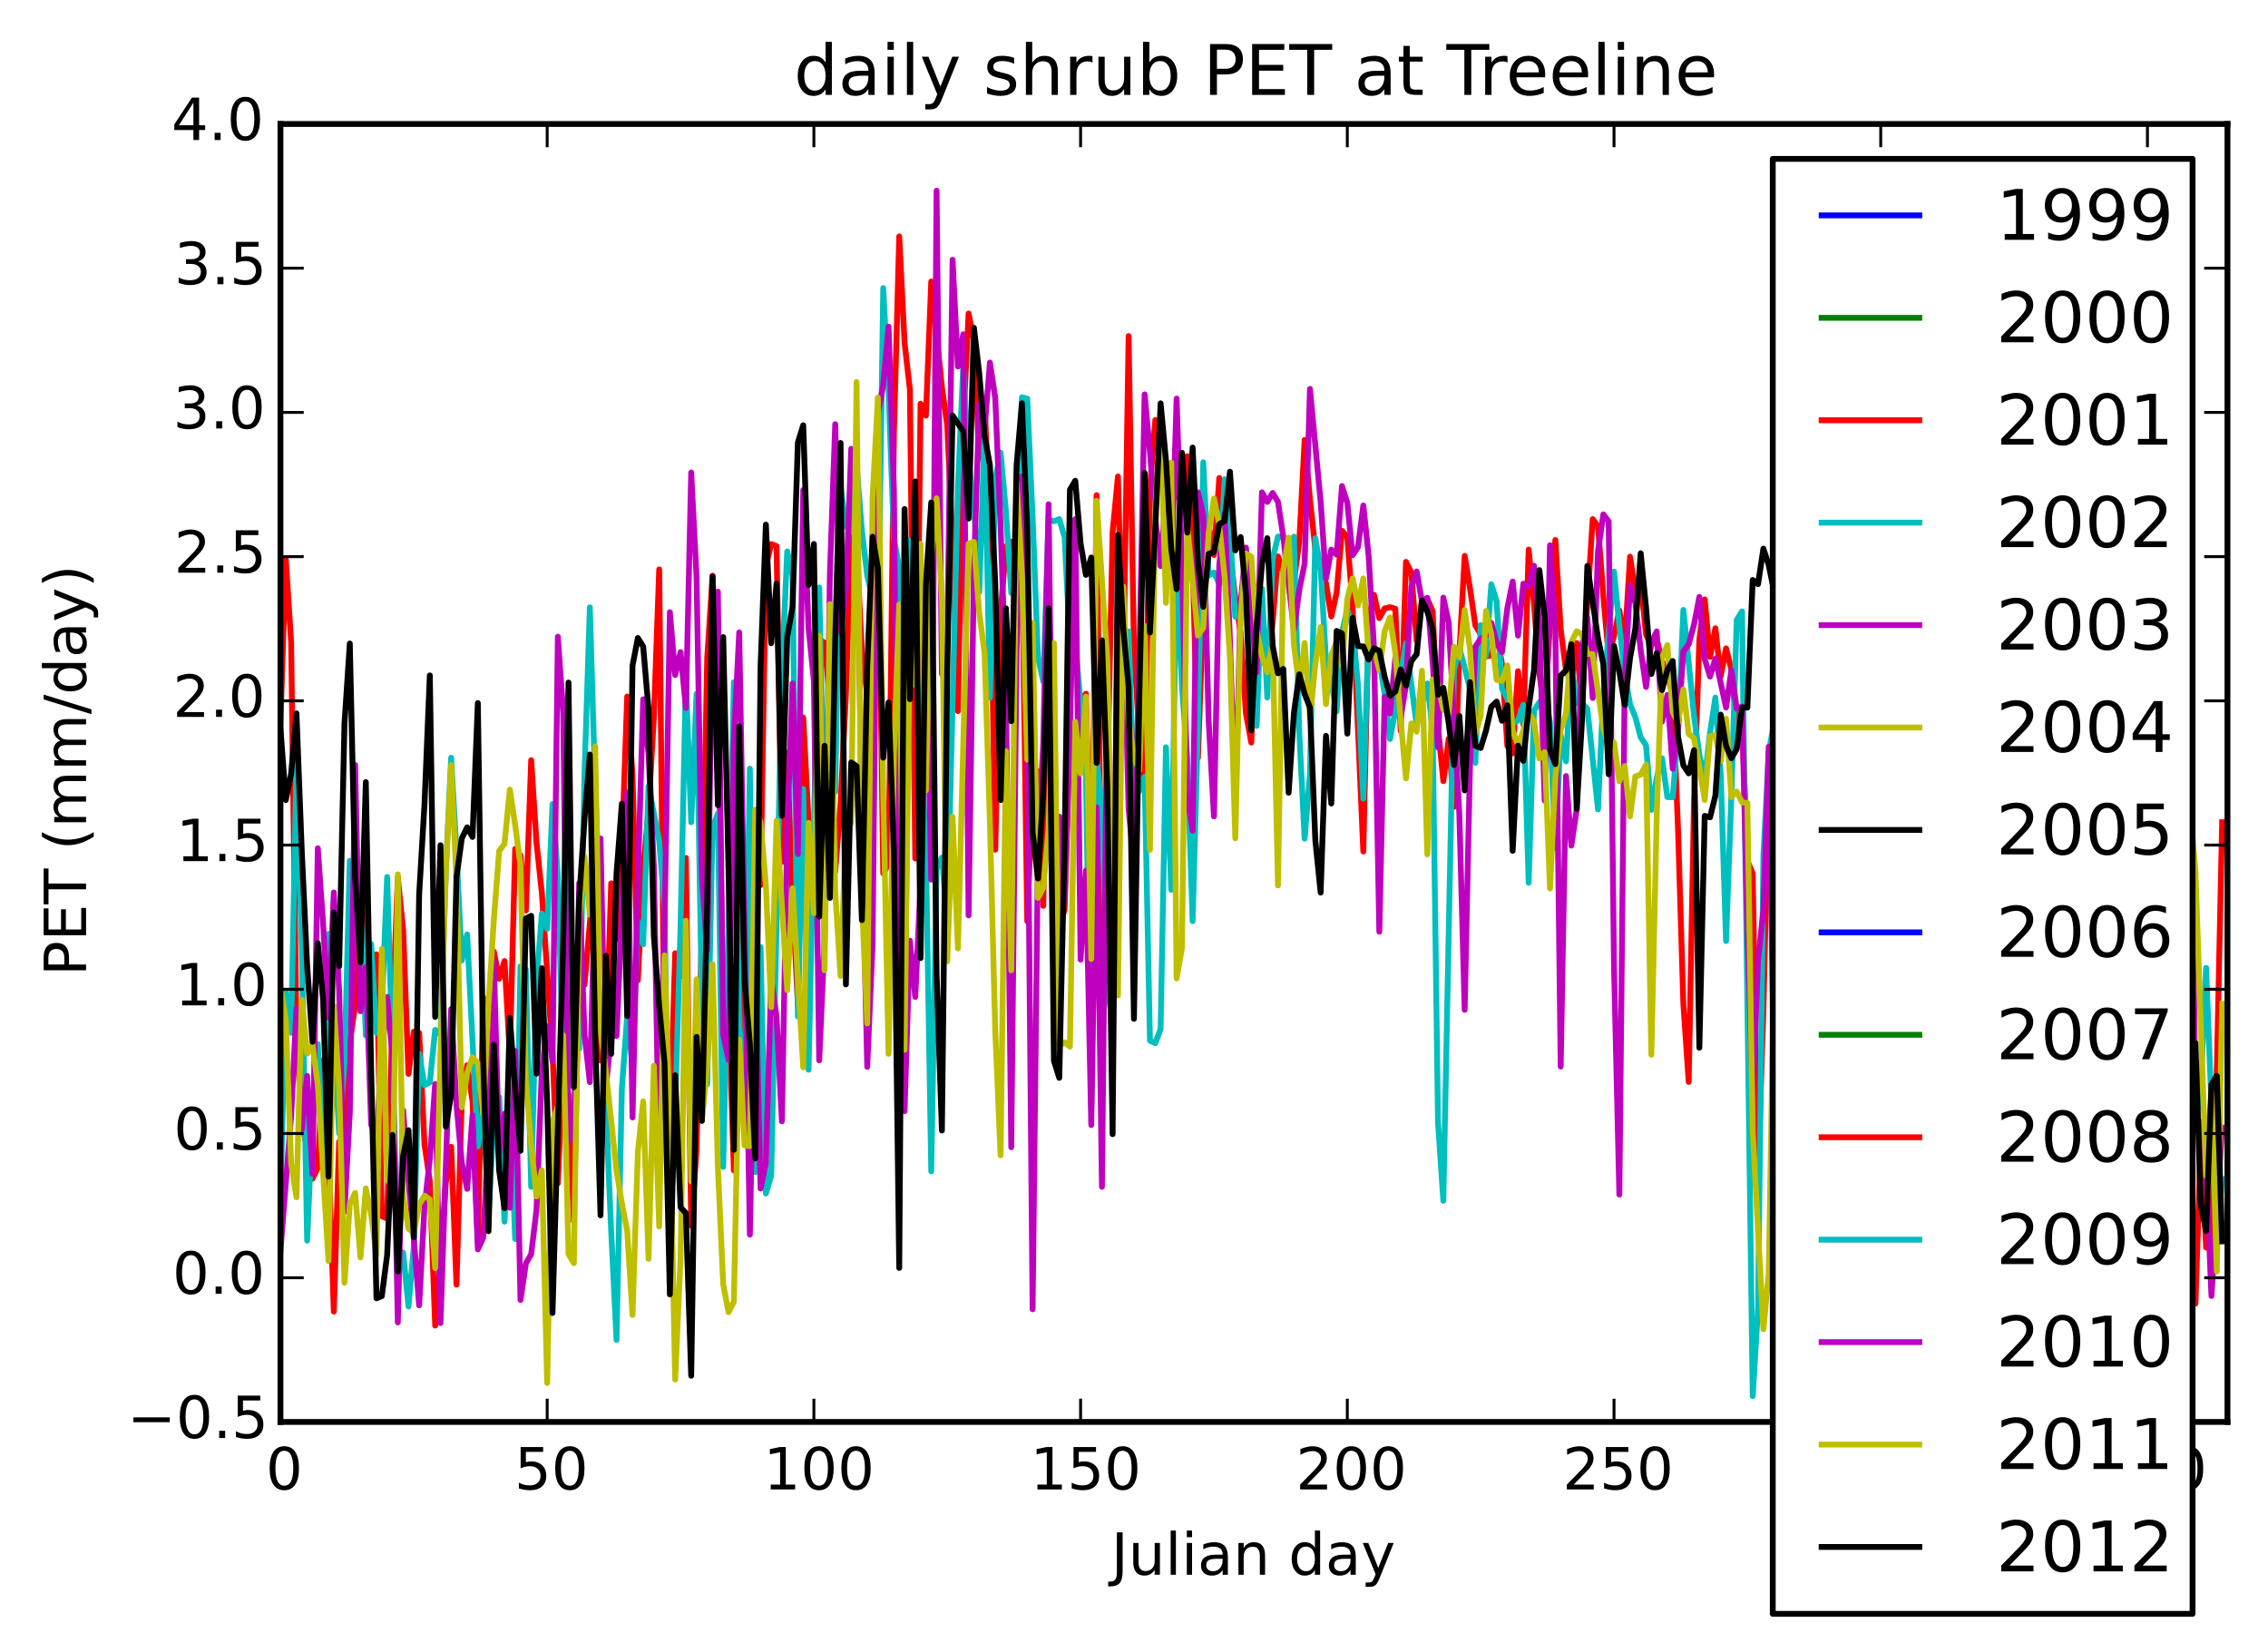 <?xml version="1.0" encoding="utf-8" standalone="no"?>
<!DOCTYPE svg PUBLIC "-//W3C//DTD SVG 1.1//EN"
  "http://www.w3.org/Graphics/SVG/1.1/DTD/svg11.dtd">
<!-- Created with matplotlib (http://matplotlib.org/) -->
<svg height="284pt" version="1.1" viewBox="0 0 390 284" width="390pt" xmlns="http://www.w3.org/2000/svg" xmlns:xlink="http://www.w3.org/1999/xlink">
 <defs>
  <style type="text/css">
*{stroke-linecap:butt;stroke-linejoin:round;}
  </style>
 </defs>
 <g id="figure_1">
  <g id="patch_1">
   <path d="
M0 284.711
L390.228 284.711
L390.228 0
L0 0
z
" style="fill:#ffffff;"/>
  </g>
  <g id="axes_1">
   <g id="patch_2">
    <path d="
M48.228 244.518
L383.028 244.518
L383.028 21.318
L48.228 21.318
z
" style="fill:#ffffff;"/>
   </g>
   <g id="line2d_1">
    <path clip-path="url(#p60c6dbb31d)" d="
M0 0" style="fill:none;stroke:#0000ff;stroke-linecap:square;"/>
   </g>
   <g id="line2d_2">
    <path clip-path="url(#p60c6dbb31d)" d="
M0 0" style="fill:none;stroke:#008000;stroke-linecap:square;"/>
   </g>
   <g id="line2d_3">
    <path clip-path="url(#p60c6dbb31d)" d="
M0 0" style="fill:none;stroke:#ff0000;stroke-linecap:square;"/>
   </g>
   <g id="line2d_4">
    <path clip-path="url(#p60c6dbb31d)" d="
M0 0" style="fill:none;stroke:#00bfbf;stroke-linecap:square;"/>
   </g>
   <g id="line2d_5">
    <path clip-path="url(#p60c6dbb31d)" d="
M0 0" style="fill:none;stroke:#bf00bf;stroke-linecap:square;"/>
   </g>
   <g id="line2d_6">
    <path clip-path="url(#p60c6dbb31d)" d="
M0 0" style="fill:none;stroke:#bfbf00;stroke-linecap:square;"/>
   </g>
   <g id="line2d_7">
    <path clip-path="url(#p60c6dbb31d)" d="
M0 0" style="fill:none;stroke:#000000;stroke-linecap:square;"/>
   </g>
   <g id="line2d_8">
    <path clip-path="url(#p60c6dbb31d)" d="
M0 0" style="fill:none;stroke:#0000ff;stroke-linecap:square;"/>
   </g>
   <g id="line2d_9">
    <path clip-path="url(#p60c6dbb31d)" d="
M0 0" style="fill:none;stroke:#008000;stroke-linecap:square;"/>
   </g>
   <g id="line2d_10">
    <path clip-path="url(#p60c6dbb31d)" d="
M48.228 124.308
L49.145 96.102
L50.063 110.474
L50.98 177.517
L51.897 193.355
L52.814 197.196
L53.732 202.699
L54.649 200.776
L55.566 182.328
L56.483 197.973
L57.401 225.542
L58.318 196.329
L59.235 196.13
L60.153 179.24
L61.07 172.853
L61.987 150.769
L62.904 165.924
L63.822 170.892
L64.739 164.107
L65.656 209.144
L66.573 209.555
L67.491 174.491
L68.408 150.89
L69.325 159.95
L70.242 184.666
L71.16 177.41
L72.077 177.621
L72.994 196.782
L73.911 203.103
L74.829 227.948
L75.746 216.876
L76.663 203.403
L77.581 197.198
L78.498 220.913
L79.415 188.639
L80.332 183.178
L81.249 189.337
L82.167 213.619
L83.084 171.51
L84.001 189.795
L84.918 163.624
L85.836 168.314
L86.753 165.264
L87.67 181.275
L88.588 145.978
L89.505 147.131
L90.422 156.575
L91.339 130.715
L92.257 144.912
L93.174 153.556
L95.008 180.891
L95.926 203.477
L96.843 181.897
L97.76 188.345
L98.677 210.018
L99.595 164.066
L100.512 169.327
L102.346 148.157
L103.264 182.369
L104.181 180.727
L105.098 151.893
L106.016 161.424
L106.933 145.976
L107.85 119.773
L108.767 133.308
L109.685 168.564
L110.602 149.53
L111.519 139.2
L112.436 123.413
L113.354 97.913
L114.271 182.291
L115.188 193.926
L116.105 163.914
L117.023 167.864
L117.94 147.526
L118.857 210.776
L119.774 197.78
L120.692 160.07
L121.609 113.145
L122.526 98.993
L123.443 117.735
L124.361 173.935
L125.278 173.099
L126.195 201.271
L127.113 133.363
L128.03 179.104
L128.947 150.192
L129.864 148.675
L130.782 152.214
L131.699 97.362
L132.616 93.551
L133.533 93.908
L134.451 148.24
L135.368 129.422
L136.285 154.466
L137.202 172.835
L138.12 123.385
L139.954 159.012
L140.871 109.952
L141.789 110.515
L142.706 120.567
L143.623 149.876
L144.54 138.289
L145.458 119.519
L146.375 92.155
L147.292 93.98
L148.209 112.025
L149.127 119.431
L150.044 111.609
L150.961 86.069
L151.879 150.179
L152.796 148.575
L153.713 74.582
L154.63 40.653
L155.548 58.976
L156.465 66.999
L157.382 147.626
L158.299 69.419
L159.217 71.475
L160.134 48.409
L161.968 66.631
L162.886 73.171
L163.803 93.335
L164.72 122.28
L165.637 72.895
L166.555 53.909
L167.472 58.484
L168.389 78.888
L169.306 69.634
L170.224 89.039
L171.141 146.101
L172.058 105.394
L172.976 93.978
L173.893 93.141
L174.81 106.12
L175.727 94.906
L176.645 158.415
L177.562 134.149
L178.479 132.61
L179.396 155.77
L180.314 104.547
L181.231 136.076
L182.148 159.003
L183.065 156.495
L183.983 126.455
L184.9 130.467
L185.817 120.56
L186.734 119.281
L187.652 156.948
L188.569 85.141
L189.486 167.353
L190.403 134.396
L191.321 91.493
L192.238 81.93
L193.155 116.329
L194.073 57.787
L194.99 111.359
L195.907 126.66
L196.824 134.858
L197.742 83.838
L198.659 72.222
L199.576 72.498
L200.493 80.412
L201.411 86.24
L202.328 85.214
L203.245 78.935
L204.162 78.445
L205.08 96.709
L205.997 130.332
L206.914 104.651
L207.831 90.347
L208.749 95.439
L209.666 82.198
L210.583 90.617
L211.5 94.954
L212.418 102.804
L213.335 108.819
L214.252 122.71
L215.169 127.692
L216.087 100.825
L217.004 110.549
L217.921 115.808
L218.839 106.97
L219.756 95.672
L220.673 98.255
L221.59 98.477
L222.508 100.023
L223.425 93.042
L224.342 75.655
L225.259 85.908
L226.177 94.399
L227.094 97.748
L228.011 100.313
L228.928 106.014
L229.846 101.916
L230.763 91.266
L231.68 92.326
L232.597 104.418
L234.432 146.422
L235.349 106.315
L236.266 102.285
L237.184 106.302
L238.101 104.632
L239.018 104.408
L239.936 104.685
L240.853 125.697
L241.77 96.62
L242.687 98.443
L243.605 110.183
L244.522 103.169
L245.439 103.029
L246.356 105.102
L247.274 125.049
L248.191 134.328
L249.108 127.053
L250.025 138.743
L250.943 112.365
L251.86 95.589
L252.777 101.16
L253.694 107.524
L254.612 109.075
L255.529 112.878
L256.446 112.719
L257.363 108.715
L258.281 114.244
L259.198 128.275
L260.115 129.553
L261.033 115.419
L261.95 124.59
L262.867 94.507
L263.784 103.927
L264.702 115.859
L265.619 121.966
L267.453 92.854
L268.371 108.175
L269.288 115.349
L270.205 117.248
L271.122 110.586
L272.04 121.711
L272.957 103.601
L273.874 89.264
L274.791 90.495
L275.709 102.612
L276.626 112.809
L277.543 109.346
L278.46 104.956
L279.378 110.824
L280.295 95.726
L281.212 101.688
L282.129 100.088
L283.047 109.11
L283.964 110.995
L284.881 109.846
L285.799 113.617
L286.716 115.749
L287.633 119.635
L288.55 142.588
L289.468 172.646
L290.385 186.049
L291.302 137.492
L292.219 109.913
L293.137 103.072
L294.054 112.971
L294.971 108.035
L295.888 116.303
L296.806 111.494
L297.723 115.118
L298.64 125.064
L299.557 123.796
L300.475 148.014
L301.392 150.222
L302.309 201.951
L303.226 173.937
L304.144 134.34
L305.061 133.888
L305.978 100.4
L306.896 106.435
L307.813 200.961
L308.73 176.836
L309.647 128.801
L310.565 108.242
L311.482 125.168
L312.399 122.163
L313.316 120.42
L314.234 134.347
L315.151 127.343
L316.068 135.622
L316.985 129.108
L317.903 135.047
L318.82 88.192
L320.654 106.118
L321.572 123.748
L322.489 120.181
L323.406 108.574
L324.323 120.339
L325.241 121.341
L326.158 126.431
L327.075 153.446
L327.993 184.305
L328.91 203.941
L329.827 207.621
L330.744 208.829
L331.662 176.219
L332.579 186.584
L333.496 176.274
L334.413 175.018
L335.331 205.556
L336.248 195.873
L337.165 212.088
L338.082 184.476
L339 168.121
L339.917 125.643
L340.834 125.493
L341.751 133.056
L342.669 122.212
L343.586 128.67
L344.503 143.971
L345.42 167.605
L346.338 140.276
L347.255 167.364
L348.172 181.549
L349.089 130.143
L350.007 134.953
L350.924 154.973
L351.841 145.794
L352.759 165.884
L353.676 199.772
L354.593 188.966
L355.51 156.136
L356.428 192.584
L357.345 208.248
L358.262 144.432
L359.179 129.625
L360.097 129.011
L361.014 164.271
L361.931 190.615
L362.848 149.246
L363.766 133.211
L364.683 164.886
L366.517 216.667
L367.435 214.839
L368.352 190.822
L369.269 187.765
L370.186 178.836
L371.104 164.384
L372.021 205.178
L372.938 176.642
L373.856 199.397
L374.773 212.608
L375.69 203.677
L376.607 193.427
L377.525 224.169
L378.442 196.236
L379.359 214.523
L380.276 214.658
L381.194 184.145
L382.111 141.381
L382.111 141.381" style="fill:none;stroke:#ff0000;stroke-linecap:square;"/>
   </g>
   <g id="line2d_11">
    <path clip-path="url(#p60c6dbb31d)" d="
M48.228 206.044
L49.145 170.541
L50.063 177.6
L50.98 131.115
L51.897 163.193
L52.814 213.344
L53.732 192.414
L54.649 179.535
L55.566 198.148
L56.483 160.601
L58.318 194.872
L59.235 182.873
L60.153 148.016
L61.07 157.698
L61.987 152.5
L62.904 178.057
L63.822 162.327
L64.739 177.62
L65.656 173.411
L66.573 150.799
L67.491 181.226
L68.408 217.423
L69.325 215.389
L70.242 224.659
L71.16 214.297
L72.077 181.18
L72.994 186.596
L73.911 186.126
L74.829 177.108
L75.746 177.955
L76.663 149.684
L77.581 130.305
L78.498 146.514
L79.415 165.16
L80.332 160.687
L82.167 197.13
L83.084 190.183
L84.001 208.772
L84.918 192.371
L85.836 188.654
L86.753 210.069
L87.67 189.999
L88.588 213.053
L89.505 166.17
L90.422 166.692
L91.339 204.093
L92.257 168.743
L93.174 157.097
L94.091 159.718
L95.008 138.268
L95.926 150.424
L96.843 183.614
L97.76 145.775
L98.677 175.496
L99.595 180.352
L100.512 132.96
L101.429 104.429
L102.346 135.05
L103.264 159.481
L104.181 190.1
L105.098 211.759
L106.016 230.411
L106.933 187.188
L107.85 174.792
L108.767 183.217
L109.685 158.313
L110.602 162.39
L111.519 135.188
L113.354 144.588
L114.271 156.179
L115.188 214.058
L116.105 190.175
L117.023 159.373
L117.94 116.665
L118.857 141.402
L119.774 119.33
L120.692 172.636
L121.609 186.419
L122.526 142.427
L123.443 139.889
L124.361 200.667
L126.195 117.313
L127.113 177.086
L128.03 186.671
L128.947 132.183
L129.864 201.554
L130.782 162.863
L131.699 205.229
L132.616 202.144
L134.451 115.455
L135.368 94.815
L136.285 99.061
L137.202 174.798
L138.12 135.679
L139.037 183.95
L140.871 101.027
L141.789 143.529
L142.706 113.979
L143.623 136.188
L144.54 83.647
L145.458 90.452
L146.375 91.431
L147.292 79.91
L148.209 91.259
L149.127 99.007
L150.044 102.867
L150.961 111.292
L151.879 49.547
L152.796 67.363
L153.713 92.594
L154.63 97.564
L155.548 180.268
L156.465 92.967
L157.382 111.478
L158.299 125.506
L159.217 146.217
L160.134 201.411
L161.051 149.273
L161.968 147.472
L162.886 158.219
L164.72 83.704
L165.637 62.937
L166.555 79.086
L167.472 87.128
L168.389 101.79
L169.306 74.201
L170.224 119.984
L171.141 82.339
L172.058 77.832
L172.976 87.879
L173.893 101.953
L174.81 91.657
L175.727 68.316
L176.645 68.554
L177.562 88.901
L178.479 112.926
L179.396 117.195
L180.314 89.344
L181.231 89.634
L182.148 89.262
L183.065 92.373
L183.983 110.622
L184.9 110.645
L185.817 120.958
L186.734 132.767
L187.652 190.451
L188.569 130.183
L189.486 139.129
L190.403 170.238
L191.321 175.521
L192.238 112.408
L193.155 111.728
L194.073 108.562
L194.99 136.768
L195.907 136.035
L196.824 133.589
L197.742 178.953
L198.659 179.38
L199.576 176.946
L200.493 128.493
L201.411 153.013
L202.328 95.242
L203.245 118.012
L204.162 130.383
L205.08 158.41
L205.997 125.045
L206.914 79.492
L207.831 98.983
L208.749 98.445
L209.666 100.419
L210.583 82.41
L211.5 91.372
L212.418 106.065
L213.335 104.003
L214.252 98.403
L215.169 116.115
L216.087 124.826
L217.004 101.243
L217.921 119.937
L218.839 96.078
L219.756 92.276
L220.673 92.35
L221.59 96.744
L222.508 92.288
L223.425 126.089
L224.342 144.209
L225.259 132.949
L226.177 92.57
L227.094 97.777
L228.011 113.501
L228.928 117.462
L229.846 122.328
L230.763 108.719
L231.68 104.827
L232.597 107.969
L233.515 117.702
L234.432 137.326
L235.349 108.022
L236.266 111.484
L237.184 113.544
L238.101 119.361
L239.018 127.084
L239.936 122.172
L240.853 115.863
L241.77 110.62
L243.605 124.681
L245.439 117.537
L246.356 125.664
L247.274 192.939
L248.191 206.483
L250.025 115.343
L250.943 111.347
L252.777 118.408
L253.694 131.19
L254.612 107.493
L255.529 112.746
L256.446 100.466
L257.363 103.429
L258.281 118.435
L259.198 120.128
L260.115 124.398
L261.033 123.903
L261.95 121.204
L262.867 151.801
L263.784 122.217
L264.702 120.786
L265.619 119.745
L266.536 124.225
L267.453 145.847
L268.371 126.359
L269.288 130.92
L270.205 114.42
L271.122 120.907
L272.04 120.923
L272.957 121.88
L274.791 139.182
L275.709 119.239
L277.543 98.289
L278.46 107.66
L279.378 115.757
L280.295 121.097
L281.212 123.323
L282.129 126.799
L283.047 128.147
L283.964 139.272
L284.881 133.797
L285.799 130.38
L286.716 137.053
L287.633 137.1
L288.55 125.86
L289.468 104.882
L291.302 123.114
L292.219 129.788
L293.137 134.03
L294.054 125.971
L294.971 119.952
L295.888 133.012
L296.806 161.815
L297.723 136.856
L298.64 106.582
L299.557 105.135
L301.392 240.078
L302.309 224.956
L303.226 147.173
L304.144 129.446
L305.061 124.218
L305.978 145.582
L306.896 126.501
L307.813 116.897
L308.73 123.111
L309.647 173.242
L310.565 190.56
L311.482 176.417
L312.399 151.086
L313.316 153.477
L314.234 163.273
L315.151 187.658
L316.068 173.106
L316.985 174.024
L317.903 148.229
L318.82 170.38
L319.737 157.983
L320.654 120.527
L321.572 172.874
L322.489 212.843
L323.406 170.275
L325.241 204.039
L326.158 176.823
L327.075 170.548
L327.993 158.744
L328.91 136.961
L329.827 137.7
L330.744 135.931
L331.662 185.68
L332.579 175.403
L333.496 147.463
L334.413 128.079
L335.331 142.062
L336.248 190.7
L337.165 219.892
L338.082 203.173
L339 198.6
L339.917 140.038
L341.751 129.78
L342.669 181.281
L343.586 138.305
L344.503 160.374
L345.42 162.264
L346.338 194.816
L347.255 173.776
L348.172 165.272
L349.089 167.433
L350.007 164.721
L350.924 184.747
L351.841 184.831
L352.759 161.839
M354.593 161.027
L355.51 157.255
L356.428 140.042
L357.345 134.364
L358.262 152.84
L359.179 148.952
L360.097 201.72
L361.014 167.651
L361.931 151.734
L362.848 144.35
L363.766 124.054
L364.683 181.467
L365.6 216.071
L366.517 192.481
L367.435 199.805
L368.352 224.978
L369.269 201.092
L370.186 210.208
L372.021 193.142
L372.938 188.553
L373.856 218.594
L374.773 198.437
L375.69 140.651
L376.607 176.962
L377.525 194.246
L378.442 186.299
L379.359 166.441
L381.194 213.458
L382.111 202.734
L382.111 202.734" style="fill:none;stroke:#00bfbf;stroke-linecap:square;"/>
   </g>
   <g id="line2d_12">
    <path clip-path="url(#p60c6dbb31d)" d="
M48.228 215.054
L50.063 191.895
L50.98 173.43
L51.897 194.199
L52.814 185.008
L53.732 201.836
L54.649 145.867
L55.566 158.883
L56.483 174.99
L57.401 153.467
L58.318 170.37
L59.235 208.34
L60.153 191.223
L61.07 131.547
L61.987 173.892
L62.904 166.3
L63.822 193.396
L64.739 195.582
L65.656 181.222
L66.573 171.441
L67.491 181.557
L68.408 227.407
L69.325 190.941
L70.242 203.113
L71.16 212.887
L72.077 224.472
L72.994 207.554
L73.911 199.346
L74.829 186.407
L75.746 227.516
L77.581 173.528
L78.498 190.026
L79.415 200.036
L80.332 204.435
L81.249 191.787
L82.167 214.843
L83.084 212.872
L84.001 195.005
L84.918 165.279
L85.836 198.273
L86.753 191.507
L87.67 207.687
L88.588 180.713
L89.505 223.539
L90.422 217.279
L91.339 215.673
L92.257 208.044
L93.174 184.171
L94.091 176.462
L95.008 182.516
L95.926 109.491
L96.843 122.476
L97.76 196.313
L98.677 195.24
L99.595 151.85
L100.512 177.913
L101.429 186.083
L102.346 153.211
L103.264 144.192
L104.181 187.123
L105.098 178.032
L106.016 178.137
L107.85 136.196
L108.767 192.161
L109.685 151.057
L110.602 120.246
L111.519 129.663
L112.436 149.068
L113.354 200.449
L114.271 158.937
L115.188 105.269
L116.105 116.081
L117.023 112.14
L117.94 121.744
L118.857 81.241
L119.774 99.098
L120.692 150.615
L121.609 163.332
L122.526 107.895
L123.443 101.743
L124.361 177.969
L125.278 182.237
L126.195 127.176
L127.113 108.743
L128.947 212.305
L129.864 164.569
L130.782 204.385
L131.699 200.045
L132.616 168.477
L133.533 174.794
L134.451 192.814
L135.368 142.872
L136.285 117.528
L137.202 146.841
L138.12 84.262
L139.037 107.959
L139.954 117.156
L140.871 182.335
L141.789 161.804
L142.706 98.708
L143.623 72.938
L144.54 108.711
L145.458 101.698
L146.375 77.171
L147.292 79.233
L148.209 143.091
L149.127 183.468
L150.044 162.457
L150.961 71.227
L151.879 66.14
L152.796 56.168
L153.713 84.14
L154.63 182.072
L155.548 191.072
L156.465 161.757
L157.382 171.438
L158.299 152.075
L159.217 104.59
L160.134 151.263
L161.051 32.784
L161.968 115.908
L162.886 110.959
L163.803 44.666
L164.72 63.031
L165.637 57.485
L166.555 157.403
L167.472 97.914
L168.389 69.44
L169.306 73.798
L170.224 62.348
L171.141 68.452
L172.058 90.379
L172.976 117.853
L173.893 197.278
L174.81 111.893
L175.727 81.944
L176.645 125.886
L177.562 225.14
L178.479 146.671
L179.396 127.692
L180.314 86.713
L181.231 160.068
L182.148 140.419
L183.065 155.073
L183.983 125.411
L184.9 89.269
L185.817 165.008
L186.734 149.723
L187.652 193.461
L188.569 138.849
L189.486 204.089
L190.403 118.227
L191.321 178.713
L192.238 98.94
L193.155 102.285
L194.073 139.141
L194.99 148.52
L195.907 113.879
L196.824 67.816
L197.742 77.722
L198.659 89.011
L199.576 97.336
L200.493 84.777
L201.411 98.589
L202.328 68.541
L203.245 96.481
L204.162 137.042
L205.08 142.826
L205.997 84.65
L206.914 88.571
L207.831 123.777
L208.749 140.381
L209.666 97.127
L210.583 88.275
L211.5 109.973
L212.418 139.483
L213.335 103.768
L214.252 94.161
L216.087 115.615
L217.004 84.654
L217.921 86.307
L218.839 84.765
L219.756 86.282
L220.673 92.321
L222.508 108.352
L223.425 101.441
L224.342 96.906
L225.259 66.883
L227.094 86.25
L228.011 99.494
L228.928 94.511
L229.846 95.381
L230.763 83.575
L231.68 86.486
L232.597 95.464
L233.515 94.081
L234.432 86.919
L235.349 95.577
L236.266 111.284
L237.184 160.219
L238.101 119.835
L239.018 122.685
L239.936 113.222
L240.853 123.454
L241.77 117.8
L242.687 100.946
L243.605 98.265
L244.522 103.413
L245.439 102.792
L246.356 113.845
L247.274 128.531
L248.191 102.762
L249.108 107.037
L250.943 139.924
L251.86 173.648
L252.777 131.434
L253.694 111.191
L254.612 109.819
L255.529 109.287
L256.446 107.133
L257.363 110.478
L258.281 112.137
L259.198 104.597
L260.115 100.005
L261.033 109.302
L261.95 100.375
L262.867 100.858
L263.784 97.287
L264.702 107.536
L265.619 137.673
L266.536 93.754
L267.453 108.167
L268.371 183.399
L269.288 133.446
L270.205 145.41
L271.122 139.226
L272.04 110.971
L272.957 106.197
L273.874 120.026
L274.791 94.776
L275.709 88.452
L276.626 89.673
L277.543 166.194
L278.46 205.42
L279.378 117.355
L280.295 100.651
L281.212 103.704
L282.129 111.764
L283.047 118.133
L283.964 110.512
L284.881 108.583
L285.799 124.089
L286.716 119.501
L287.633 132.196
L288.55 125.203
L289.468 112.018
L290.385 110.808
L291.302 107.37
L292.219 102.644
L293.137 113.329
L294.054 116.345
L294.971 113.234
L296.806 121.668
L297.723 115.253
L298.64 121.855
L299.557 121.503
L300.475 159.535
L301.392 188.089
L302.309 165.273
L303.226 156.484
L304.144 128.405
L305.061 185.739
L305.978 161.343
L306.896 147.346
L307.813 156.177
L308.73 119.298
L309.647 111.193
L310.565 108.887
L311.482 126.041
L312.399 136.023
L313.316 129.222
L314.234 107.427
L315.151 97.095
L316.068 110.405
L316.985 112.74
L317.903 120.44
L318.82 186.311
L319.737 215.101
L320.654 182.007
L321.572 200.514
L322.489 152.412
L323.406 111.937
L324.323 124.435
L325.241 134.976
L326.158 192.843
L327.075 148.313
L327.993 142.68
L328.91 147.473
L329.827 131.656
L330.744 141.063
L331.662 141.625
L332.579 191.195
L333.496 197.036
L334.413 162.636
L335.331 213.691
L336.248 196.804
L337.165 164.222
L338.082 168.535
L339 214.129
L339.917 187.928
L340.834 175.696
L341.751 145.35
L342.669 170.603
L343.586 220.678
L344.503 218.223
L345.42 209.936
L346.338 228.834
L347.255 222.293
L348.172 148.376
L349.089 138.947
L350.007 149.917
L350.924 178.937
L351.841 197.581
L352.759 158.166
L353.676 164.708
L354.593 228.462
L355.51 211.075
L356.428 187.562
L357.345 194.762
L358.262 210.813
L359.179 211.364
L360.097 194.1
L361.014 169.176
L361.931 192.462
L362.848 202.003
L363.766 204.093
L364.683 193.297
L365.6 189.582
L366.517 207.252
L367.435 197.705
L368.352 159.352
L369.269 154.307
L370.186 192.614
L371.104 213.162
L372.021 198.962
L372.938 166.49
L373.856 207.121
L374.773 204.766
L376.607 110.581
L377.525 192.037
L378.442 193.135
L379.359 201.026
L380.276 222.859
L382.111 193.885
L382.111 193.885" style="fill:none;stroke:#bf00bf;stroke-linecap:square;"/>
   </g>
   <g id="line2d_13">
    <path clip-path="url(#p60c6dbb31d)" d="
M48.228 169.638
L49.145 175.394
L50.063 200.081
L50.98 205.868
L51.897 171.94
L52.814 181.186
L53.732 179.646
L54.649 186.503
L56.483 216.83
L57.401 173.039
L58.318 186.915
L59.235 220.567
L60.153 207.035
L61.07 205.133
L61.987 216.222
L62.904 204.372
L63.822 208.76
L64.739 215.818
L65.656 163.204
L66.573 202.766
L67.491 204.203
L68.408 150.357
L69.325 205.708
L70.242 211.29
L71.16 211.989
L72.077 207.176
L72.994 205.595
L73.911 206.261
L74.829 218.063
L75.746 180.962
L76.663 149.915
L77.581 131.537
L78.498 151.534
L79.415 190.41
L80.332 184.5
L81.249 181.792
L82.167 182.829
L83.084 191.5
L84.001 172.69
L84.918 158.204
L85.836 146.314
L86.753 145.109
L87.67 135.769
L88.588 141.894
L89.505 148.817
L90.422 185.671
L91.339 196.953
L92.257 205.737
L93.174 201.251
L94.091 237.819
L95.008 192.907
L95.926 190.308
L96.843 178.028
L97.76 215.644
L98.677 217.214
L99.595 157.893
L100.512 147.32
L101.429 157.321
L102.346 128.349
L103.264 177.258
L104.181 184.221
L106.016 201.314
L106.933 206.952
L107.85 211.637
L108.767 226.119
L109.685 198.138
L110.602 189.396
L111.519 216.465
L112.436 183.259
L113.354 210.906
L114.271 164.291
L115.188 193.083
L116.105 237.212
L117.023 216.529
L117.94 158.333
L118.857 203.164
L119.774 168.409
L120.692 192.74
L121.609 183.367
L122.526 165.806
L123.443 200.658
L124.361 220.862
L125.278 225.642
L126.195 223.834
L127.113 178.766
L128.03 196.967
L128.947 197.094
L129.864 139.233
L130.782 141.378
L131.699 152.179
L132.616 173.181
L133.533 141.152
L135.368 170.273
L136.285 152.738
L138.12 183.541
L139.037 141.512
L139.954 157.047
L140.871 109.323
L141.789 166.851
L142.706 103.885
L143.623 153.328
L144.54 167.815
L145.458 142.69
L146.375 141.565
L147.292 65.69
L148.209 154.691
L149.127 175.993
L150.044 85.631
L150.961 68.369
L151.879 136.576
L152.796 181.216
L153.713 129.899
L154.63 103.941
L155.548 180.526
L156.465 107.498
L157.382 117.811
L158.299 93.506
L159.217 135.917
L160.134 96.267
L161.051 85.685
L161.968 103.023
L162.886 165.3
L163.803 140.451
L164.72 163.096
L166.555 93.495
L167.472 93.186
L168.389 105.385
L169.306 112.263
L170.224 141.441
L171.141 177.28
L172.058 198.655
L172.976 129.173
L173.893 166.867
L174.81 83.008
L175.727 98.661
L176.645 130.627
L177.562 107.149
L178.479 154.396
L179.396 152.624
L180.314 142.675
L181.231 110.601
L182.148 179.817
L183.065 179.238
L183.983 179.972
L184.9 124.117
L185.817 133.008
L186.734 119.786
L187.652 164.901
L188.569 86.119
L190.403 113.407
L191.321 157.291
L192.238 171.187
L193.155 100.882
L194.073 123.699
L194.99 130.338
L195.907 132.455
L196.824 107.641
L197.742 146.126
L198.659 87.174
L199.576 73.04
L200.493 103.666
L201.411 79.549
L202.328 168.257
L203.245 163.01
L204.162 90.386
L205.997 109.275
L206.914 107.946
L207.831 91.669
L208.749 85.714
L209.666 90.355
L210.583 99.192
L211.5 113.115
L212.418 144.157
L213.335 105.821
L214.252 95.189
L215.169 95.717
L216.087 108.406
L217.004 112.802
L217.921 115.587
L218.839 110.192
L219.756 152.261
L220.673 98.068
L221.59 92.44
L222.508 110.918
L223.425 118.092
L224.342 110.575
L225.259 123.525
L226.177 114.284
L227.094 107.835
L228.011 121.082
L228.928 112.69
L229.846 110.343
L230.763 114.55
L231.68 103.001
L232.597 99.462
L233.515 104.115
L234.432 99.472
L235.349 112.461
L236.266 111.52
L237.184 115.233
L238.101 108.538
L239.018 106.157
L239.936 112.267
L240.853 123.769
L241.77 133.851
L242.687 124.395
L243.605 125.821
L244.522 115.337
L245.439 146.92
L246.356 116.839
L247.274 117.727
L248.191 121.994
L249.108 122.635
L250.025 111.205
L250.943 113.046
L251.86 104.886
L252.777 111.581
L253.694 126.24
L254.612 123.106
L255.529 105.081
L256.446 109.048
L257.363 116.925
L258.281 117.081
L259.198 114.437
L260.115 125.692
L261.033 128.108
L261.95 125.65
L262.867 122.647
L263.784 123.964
L264.702 130.441
L265.619 129.326
L266.536 152.785
L267.453 133.643
L268.371 125.514
L269.288 122.693
L270.205 110.435
L271.122 108.549
L272.04 109.122
L272.957 112.442
L273.874 112.495
L275.709 125.326
L276.626 128.375
L277.543 127.653
L278.46 134.351
L279.378 131.712
L280.295 140.377
L281.212 133.503
L282.129 133.209
L283.047 131.494
L283.964 181.38
L284.881 140.343
L285.799 113.116
L286.716 110.933
L287.633 122.404
L288.55 124.269
L289.468 118.539
L290.385 126.208
L291.302 126.931
L292.219 131.874
L293.137 137.563
L294.054 126.601
L294.971 126.393
L295.888 130.898
L296.806 123.593
L297.723 137.089
L298.64 136.115
L299.557 137.956
L300.475 138.098
L301.392 194.491
L303.226 228.572
L304.144 218.972
L305.061 165.923
L305.978 138.369
L306.896 191.222
L307.813 176.637
L308.73 137.774
L309.647 132.017
L310.565 129.447
L311.482 151.92
L312.399 212.702
L313.316 149.632
L314.234 125.133
L315.151 143.072
L316.068 132.951
L317.903 156.16
L318.82 149.681
L319.737 176.711
L320.654 132.532
L321.572 102.569
L322.489 114.456
L323.406 114.742
L324.323 125.029
L325.241 142.879
L326.158 173.073
L327.075 133.583
L327.993 103.886
L328.91 128.691
L329.827 186.036
L330.744 199.931
L331.662 208.213
L332.579 210.074
L334.413 140.753
L335.331 135.289
L336.248 149.594
L337.165 185.84
L338.082 194.249
L339 134.351
L339.917 115.936
L341.751 205.674
L342.669 206.518
L343.586 196.784
L344.503 153.211
L346.338 191.536
L347.255 144.693
L348.172 173.716
L349.089 173.553
L350.007 117.123
L350.924 119.068
L351.841 162.509
L352.759 195.207
L353.676 180.342
L354.593 130.424
L355.51 132.809
L357.345 163.313
L358.262 160.709
L359.179 134.984
L360.097 141.095
L361.014 138.722
L361.931 140.693
L363.766 153.611
L364.683 150.625
L365.6 164.035
L366.517 151.339
L367.435 175.166
L368.352 177.133
L369.269 174.943
L370.186 164.79
L371.104 151.856
L372.021 142.393
L372.938 172.63
L373.856 125.753
L374.773 117.637
L375.69 129.423
L376.607 138.657
L377.525 149.895
L379.359 202.226
L380.276 187.676
L381.194 218.643
L382.111 172.608
L382.111 172.608" style="fill:none;stroke:#bfbf00;stroke-linecap:square;"/>
   </g>
   <g id="line2d_14">
    <path clip-path="url(#p60c6dbb31d)" d="
M48.228 125.317
L49.145 137.573
L50.063 133.027
L50.98 122.672
L51.897 146.45
L52.814 166.014
L53.732 179.149
L54.649 162.198
L55.566 171.953
L56.483 202.33
L57.401 156.901
L58.318 166.154
L59.235 124.422
L60.153 110.654
L61.07 150.896
L61.987 165.471
L62.904 134.495
L63.822 184.045
L64.739 223.248
L65.656 222.881
L66.573 215.809
L67.491 195.149
L68.408 218.623
L69.325 198.751
L70.242 194.348
L71.16 212.759
L72.077 153.782
L72.994 138.338
L73.911 116.14
L74.829 174.864
L75.746 145.345
L76.663 193.73
L77.581 188.226
L78.498 150.819
L79.415 144.149
L80.332 142.268
L81.249 143.921
L82.167 120.896
L83.084 182.152
L84.001 211.719
L84.918 179.643
L85.836 201.285
L86.753 207.764
L87.67 175.037
L88.588 187.318
L89.505 197.892
L90.422 157.935
L91.339 157.488
L92.257 184.622
L93.174 166.488
L94.091 189.542
L95.008 225.778
L96.843 162.148
L97.76 117.372
L98.677 186.946
L99.595 154.688
L100.512 140.844
L101.429 129.745
L102.346 178.473
L103.264 208.993
L104.181 164.354
L105.098 181.237
L106.016 150.196
L106.933 138.21
L107.85 174.723
L108.767 114.462
L109.685 109.709
L110.602 111.19
L111.519 121.963
L112.436 160.966
L113.354 173.028
L114.271 182.786
L115.188 222.586
L116.105 184.909
L117.023 207.587
L117.94 208.605
L118.857 236.574
L119.774 178.306
L120.692 192.749
L121.609 154.677
L122.526 99.145
L123.443 138.462
L124.361 109.557
L125.278 149.502
L126.195 197.724
L127.113 124.922
L128.03 168.58
L128.947 179.53
L129.864 199.206
L130.782 114.651
L131.699 90.216
L132.616 110.604
L133.533 100.358
L134.451 140.277
L135.368 109.552
L136.285 104.316
L137.202 76.106
L138.12 73.125
L139.037 100.585
L139.954 93.537
L140.871 157.618
L141.789 128.239
L142.706 154.405
L143.623 109.827
L144.54 76.171
L145.458 169.277
L146.375 131.114
L147.292 131.735
L148.209 158.216
L149.127 114.693
L150.044 92.299
L150.961 97.748
L151.879 130.292
L152.796 120.803
L153.713 146.317
L154.63 218.032
L155.548 87.526
L156.465 120.226
L157.382 82.78
L158.299 164.755
L159.217 100.586
L160.134 86.403
L161.051 167.452
L161.968 194.414
L162.886 115.11
L163.803 71.467
L165.637 74.163
L166.555 89.178
L167.472 56.368
L168.389 64.2
L169.306 74.927
L170.224 80.001
L171.141 100.417
L172.058 137.579
L172.976 104.596
L173.893 124.008
L174.81 79.998
L175.727 69.35
L176.645 90.658
L177.562 143.11
L178.479 151.067
L179.396 136.157
L180.314 104.618
L181.231 182.402
L182.148 185.347
L183.065 145.381
L183.983 84.212
L184.9 82.674
L185.817 93.473
L186.734 98.858
L187.652 95.873
L188.569 131.19
L189.486 110.096
L190.403 135.036
L191.321 195.031
L192.238 92.007
L193.155 108.08
L194.073 118.122
L194.99 175.198
L195.907 120.07
L196.824 81.334
L197.742 108.77
L198.659 90.909
L199.576 69.356
L200.493 79.109
L201.411 94.439
L202.328 101.305
L203.245 77.857
L204.162 91.58
L205.08 76.961
L205.997 96.365
L206.914 104.349
L207.831 95.249
L208.749 94.921
L209.666 90.144
L210.583 89.595
L211.5 81.122
L212.418 94.656
L213.335 92.347
L214.252 102.233
L215.169 125.585
L216.087 107.773
L217.004 96.985
L217.921 92.547
L218.839 111.058
L219.756 115.781
L220.673 115.027
L221.59 136.313
L222.508 122.528
L223.425 115.944
L224.342 119.336
L225.259 121.665
L226.177 144.454
L227.094 153.492
L228.011 126.533
L228.928 138.168
L229.846 108.493
L230.763 108.934
L231.68 126.159
L232.597 106.255
L233.515 111.106
L234.432 111.156
L235.349 113.422
L236.266 111.466
L237.184 111.915
L238.101 116.395
L239.018 119.62
L239.936 118.924
L240.853 115.117
L241.77 117.885
L242.687 113.675
L243.605 112.502
L244.522 103.262
L245.439 105.148
L246.356 108.257
L247.274 119.492
L248.191 118.28
L249.108 124.324
L250.025 131.55
L250.943 123.098
L251.86 135.917
L252.777 117.308
L253.694 128.23
L254.612 128.623
L255.529 125.646
L256.446 121.512
L257.363 120.649
L258.281 123.94
L259.198 121.292
L260.115 146.298
L261.033 128.226
L261.95 130.83
L262.867 121.677
L263.784 115.233
L264.702 98.037
L265.619 106.084
L266.536 128.944
L267.453 131.388
L268.371 116.174
L269.288 115.277
L270.205 110.782
L271.122 139.12
L272.04 123.914
L272.957 97.314
L274.791 109.766
L275.709 114.228
L276.626 133.14
L277.543 111.076
L278.46 115.546
L279.378 121.201
L280.295 113.191
L281.212 108.049
L282.129 95.142
L283.047 104.474
L283.964 115.894
L284.881 112.314
L285.799 118.656
L286.716 115.216
L287.633 113.668
L288.55 126.636
L289.468 131.608
L290.385 132.985
L291.302 129.002
L292.219 180.171
L293.137 140.302
L294.054 140.548
L294.971 136.835
L295.888 122.891
L296.806 128.258
L297.723 130.388
L298.64 128.802
L299.557 121.653
L300.475 121.683
L301.392 99.733
L302.309 100.445
L303.226 94.349
L304.144 97.166
L305.061 101.67
L305.978 101.603
L306.896 114.415
L307.813 120.121
L308.73 121.556
L309.647 121.589
L310.565 168.149
L311.482 143.739
L312.399 152.886
L313.316 156.41
L314.234 129.363
L315.151 117.226
L316.985 166.328
L317.903 131.72
L318.82 204.278
L319.737 215.402
L320.654 193.785
L321.572 196.787
L322.489 157.463
L323.406 172.471
L324.323 200.887
L325.241 157.708
L326.158 142.144
L327.075 135.344
L327.993 162.856
L328.91 146.903
L329.827 157.057
L330.744 147.316
L331.662 164.326
L332.579 151.254
L333.496 163.616
L334.413 181.788
L335.331 214.839
L336.248 193.61
L337.165 196.734
L338.082 188.591
L339 195.113
L339.917 192.247
L340.834 183.079
L341.751 166.997
L342.669 195.519
L343.586 189.736
L344.503 188.624
L345.42 177.975
L346.338 199.44
L347.255 155.661
L348.172 126.716
L349.089 174.916
L350.007 194.618
L350.924 172.745
L351.841 154.106
L352.759 171.561
L353.676 183.447
L354.593 200.998
L355.51 198.327
L356.428 215.221
L357.345 158.656
L358.262 189.167
L359.179 202.822
L360.097 182.956
L361.014 167.611
L361.931 192.785
L362.848 171.97
L363.766 207.315
L364.683 181.813
L365.6 211.899
L366.517 185.771
L367.435 200.227
L368.352 202.286
L369.269 221.111
L370.186 199.57
L371.104 184.291
L372.021 178.6
L372.938 122.693
L373.856 116.224
L374.773 168.372
L375.69 205.174
L376.607 205.359
L377.525 179.369
L378.442 207.25
L379.359 211.673
L380.276 186.487
L381.194 184.993
L382.111 213.463
L382.111 213.463" style="fill:none;stroke:#000000;stroke-linecap:square;"/>
   </g>
   <g id="patch_3">
    <path d="
M48.228 21.318
L383.028 21.318" style="fill:none;stroke:#000000;stroke-linecap:square;stroke-linejoin:miter;"/>
   </g>
   <g id="patch_4">
    <path d="
M383.028 244.518
L383.028 21.318" style="fill:none;stroke:#000000;stroke-linecap:square;stroke-linejoin:miter;"/>
   </g>
   <g id="patch_5">
    <path d="
M48.228 244.518
L383.028 244.518" style="fill:none;stroke:#000000;stroke-linecap:square;stroke-linejoin:miter;"/>
   </g>
   <g id="patch_6">
    <path d="
M48.228 244.518
L48.228 21.318" style="fill:none;stroke:#000000;stroke-linecap:square;stroke-linejoin:miter;"/>
   </g>
   <g id="matplotlib.axis_1">
    <g id="xtick_1">
     <g id="line2d_15">
      <defs>
       <path d="
M0 0
L0 -4" id="m93b0483c22" style="stroke:#000000;stroke-width:0.5;"/>
      </defs>
      <g>
       <use style="stroke:#000000;stroke-width:0.5;" x="48.228" xlink:href="#m93b0483c22" y="244.518"/>
      </g>
     </g>
     <g id="line2d_16">
      <defs>
       <path d="
M0 0
L0 4" id="m741efc42ff" style="stroke:#000000;stroke-width:0.5;"/>
      </defs>
      <g>
       <use style="stroke:#000000;stroke-width:0.5;" x="48.228" xlink:href="#m741efc42ff" y="21.318"/>
      </g>
     </g>
     <g id="text_1">
      <!-- 0 -->
      <defs>
       <path d="
M31.781 66.406
Q24.172 66.406 20.328 58.906
Q16.5 51.422 16.5 36.375
Q16.5 21.391 20.328 13.891
Q24.172 6.391 31.781 6.391
Q39.453 6.391 43.281 13.891
Q47.125 21.391 47.125 36.375
Q47.125 51.422 43.281 58.906
Q39.453 66.406 31.781 66.406
M31.781 74.219
Q44.047 74.219 50.516 64.516
Q56.984 54.828 56.984 36.375
Q56.984 17.969 50.516 8.266
Q44.047 -1.422 31.781 -1.422
Q19.531 -1.422 13.062 8.266
Q6.594 17.969 6.594 36.375
Q6.594 54.828 13.062 64.516
Q19.531 74.219 31.781 74.219" id="BitstreamVeraSans-Roman-30"/>
      </defs>
      <g transform="translate(45.709 256.117)scale(0.1 -0.1)">
       <use xlink:href="#BitstreamVeraSans-Roman-30"/>
      </g>
     </g>
    </g>
    <g id="xtick_2">
     <g id="line2d_17">
      <g>
       <use style="stroke:#000000;stroke-width:0.5;" x="94.091" xlink:href="#m93b0483c22" y="244.518"/>
      </g>
     </g>
     <g id="line2d_18">
      <g>
       <use style="stroke:#000000;stroke-width:0.5;" x="94.091" xlink:href="#m741efc42ff" y="21.318"/>
      </g>
     </g>
     <g id="text_2">
      <!-- 50 -->
      <defs>
       <path d="
M10.797 72.906
L49.516 72.906
L49.516 64.594
L19.828 64.594
L19.828 46.734
Q21.969 47.469 24.109 47.828
Q26.266 48.188 28.422 48.188
Q40.625 48.188 47.75 41.5
Q54.891 34.812 54.891 23.391
Q54.891 11.625 47.562 5.094
Q40.234 -1.422 26.906 -1.422
Q22.312 -1.422 17.547 -0.641
Q12.797 0.141 7.719 1.703
L7.719 11.625
Q12.109 9.234 16.797 8.062
Q21.484 6.891 26.703 6.891
Q35.156 6.891 40.078 11.328
Q45.016 15.766 45.016 23.391
Q45.016 31 40.078 35.438
Q35.156 39.891 26.703 39.891
Q22.75 39.891 18.812 39.016
Q14.891 38.141 10.797 36.281
z
" id="BitstreamVeraSans-Roman-35"/>
      </defs>
      <g transform="translate(88.447 256.117)scale(0.1 -0.1)">
       <use xlink:href="#BitstreamVeraSans-Roman-35"/>
       <use x="63.623" xlink:href="#BitstreamVeraSans-Roman-30"/>
      </g>
     </g>
    </g>
    <g id="xtick_3">
     <g id="line2d_19">
      <g>
       <use style="stroke:#000000;stroke-width:0.5;" x="139.954" xlink:href="#m93b0483c22" y="244.518"/>
      </g>
     </g>
     <g id="line2d_20">
      <g>
       <use style="stroke:#000000;stroke-width:0.5;" x="139.954" xlink:href="#m741efc42ff" y="21.318"/>
      </g>
     </g>
     <g id="text_3">
      <!-- 100 -->
      <defs>
       <path d="
M12.406 8.297
L28.516 8.297
L28.516 63.922
L10.984 60.406
L10.984 69.391
L28.422 72.906
L38.281 72.906
L38.281 8.297
L54.391 8.297
L54.391 0
L12.406 0
z
" id="BitstreamVeraSans-Roman-31"/>
      </defs>
      <g transform="translate(131.292 256.117)scale(0.1 -0.1)">
       <use xlink:href="#BitstreamVeraSans-Roman-31"/>
       <use x="63.623" xlink:href="#BitstreamVeraSans-Roman-30"/>
       <use x="127.246" xlink:href="#BitstreamVeraSans-Roman-30"/>
      </g>
     </g>
    </g>
    <g id="xtick_4">
     <g id="line2d_21">
      <g>
       <use style="stroke:#000000;stroke-width:0.5;" x="185.817" xlink:href="#m93b0483c22" y="244.518"/>
      </g>
     </g>
     <g id="line2d_22">
      <g>
       <use style="stroke:#000000;stroke-width:0.5;" x="185.817" xlink:href="#m741efc42ff" y="21.318"/>
      </g>
     </g>
     <g id="text_4">
      <!-- 150 -->
      <g transform="translate(177.155 256.117)scale(0.1 -0.1)">
       <use xlink:href="#BitstreamVeraSans-Roman-31"/>
       <use x="63.623" xlink:href="#BitstreamVeraSans-Roman-35"/>
       <use x="127.246" xlink:href="#BitstreamVeraSans-Roman-30"/>
      </g>
     </g>
    </g>
    <g id="xtick_5">
     <g id="line2d_23">
      <g>
       <use style="stroke:#000000;stroke-width:0.5;" x="231.68" xlink:href="#m93b0483c22" y="244.518"/>
      </g>
     </g>
     <g id="line2d_24">
      <g>
       <use style="stroke:#000000;stroke-width:0.5;" x="231.68" xlink:href="#m741efc42ff" y="21.318"/>
      </g>
     </g>
     <g id="text_5">
      <!-- 200 -->
      <defs>
       <path d="
M19.188 8.297
L53.609 8.297
L53.609 0
L7.328 0
L7.328 8.297
Q12.938 14.109 22.625 23.891
Q32.328 33.688 34.812 36.531
Q39.547 41.844 41.422 45.531
Q43.312 49.219 43.312 52.781
Q43.312 58.594 39.234 62.25
Q35.156 65.922 28.609 65.922
Q23.969 65.922 18.812 64.312
Q13.672 62.703 7.812 59.422
L7.812 69.391
Q13.766 71.781 18.938 73
Q24.125 74.219 28.422 74.219
Q39.75 74.219 46.484 68.547
Q53.219 62.891 53.219 53.422
Q53.219 48.922 51.531 44.891
Q49.859 40.875 45.406 35.406
Q44.188 33.984 37.641 27.219
Q31.109 20.453 19.188 8.297" id="BitstreamVeraSans-Roman-32"/>
      </defs>
      <g transform="translate(222.835 256.117)scale(0.1 -0.1)">
       <use xlink:href="#BitstreamVeraSans-Roman-32"/>
       <use x="63.623" xlink:href="#BitstreamVeraSans-Roman-30"/>
       <use x="127.246" xlink:href="#BitstreamVeraSans-Roman-30"/>
      </g>
     </g>
    </g>
    <g id="xtick_6">
     <g id="line2d_25">
      <g>
       <use style="stroke:#000000;stroke-width:0.5;" x="277.543" xlink:href="#m93b0483c22" y="244.518"/>
      </g>
     </g>
     <g id="line2d_26">
      <g>
       <use style="stroke:#000000;stroke-width:0.5;" x="277.543" xlink:href="#m741efc42ff" y="21.318"/>
      </g>
     </g>
     <g id="text_6">
      <!-- 250 -->
      <g transform="translate(268.698 256.117)scale(0.1 -0.1)">
       <use xlink:href="#BitstreamVeraSans-Roman-32"/>
       <use x="63.623" xlink:href="#BitstreamVeraSans-Roman-35"/>
       <use x="127.246" xlink:href="#BitstreamVeraSans-Roman-30"/>
      </g>
     </g>
    </g>
    <g id="xtick_7">
     <g id="line2d_27">
      <g>
       <use style="stroke:#000000;stroke-width:0.5;" x="323.406" xlink:href="#m93b0483c22" y="244.518"/>
      </g>
     </g>
     <g id="line2d_28">
      <g>
       <use style="stroke:#000000;stroke-width:0.5;" x="323.406" xlink:href="#m741efc42ff" y="21.318"/>
      </g>
     </g>
     <g id="text_7">
      <!-- 300 -->
      <defs>
       <path d="
M40.578 39.312
Q47.656 37.797 51.625 33
Q55.609 28.219 55.609 21.188
Q55.609 10.406 48.188 4.484
Q40.766 -1.422 27.094 -1.422
Q22.516 -1.422 17.656 -0.516
Q12.797 0.391 7.625 2.203
L7.625 11.719
Q11.719 9.328 16.594 8.109
Q21.484 6.891 26.812 6.891
Q36.078 6.891 40.938 10.547
Q45.797 14.203 45.797 21.188
Q45.797 27.641 41.281 31.266
Q36.766 34.906 28.719 34.906
L20.219 34.906
L20.219 43.016
L29.109 43.016
Q36.375 43.016 40.234 45.922
Q44.094 48.828 44.094 54.297
Q44.094 59.906 40.109 62.906
Q36.141 65.922 28.719 65.922
Q24.656 65.922 20.016 65.031
Q15.375 64.156 9.812 62.312
L9.812 71.094
Q15.438 72.656 20.344 73.438
Q25.25 74.219 29.594 74.219
Q40.828 74.219 47.359 69.109
Q53.906 64.016 53.906 55.328
Q53.906 49.266 50.438 45.094
Q46.969 40.922 40.578 39.312" id="BitstreamVeraSans-Roman-33"/>
      </defs>
      <g transform="translate(314.576 256.117)scale(0.1 -0.1)">
       <use xlink:href="#BitstreamVeraSans-Roman-33"/>
       <use x="63.623" xlink:href="#BitstreamVeraSans-Roman-30"/>
       <use x="127.246" xlink:href="#BitstreamVeraSans-Roman-30"/>
      </g>
     </g>
    </g>
    <g id="xtick_8">
     <g id="line2d_29">
      <g>
       <use style="stroke:#000000;stroke-width:0.5;" x="369.269" xlink:href="#m93b0483c22" y="244.518"/>
      </g>
     </g>
     <g id="line2d_30">
      <g>
       <use style="stroke:#000000;stroke-width:0.5;" x="369.269" xlink:href="#m741efc42ff" y="21.318"/>
      </g>
     </g>
     <g id="text_8">
      <!-- 350 -->
      <g transform="translate(360.439 256.117)scale(0.1 -0.1)">
       <use xlink:href="#BitstreamVeraSans-Roman-33"/>
       <use x="63.623" xlink:href="#BitstreamVeraSans-Roman-35"/>
       <use x="127.246" xlink:href="#BitstreamVeraSans-Roman-30"/>
      </g>
     </g>
    </g>
    <g id="text_9">
     <!-- Julian day -->
     <defs>
      <path id="BitstreamVeraSans-Roman-20"/>
      <path d="
M9.812 72.906
L19.672 72.906
L19.672 5.078
Q19.672 -8.109 14.672 -14.062
Q9.672 -20.016 -1.422 -20.016
L-5.172 -20.016
L-5.172 -11.719
L-2.094 -11.719
Q4.438 -11.719 7.125 -8.047
Q9.812 -4.391 9.812 5.078
z
" id="BitstreamVeraSans-Roman-4a"/>
      <path d="
M54.891 33.016
L54.891 0
L45.906 0
L45.906 32.719
Q45.906 40.484 42.875 44.328
Q39.844 48.188 33.797 48.188
Q26.516 48.188 22.312 43.547
Q18.109 38.922 18.109 30.906
L18.109 0
L9.078 0
L9.078 54.688
L18.109 54.688
L18.109 46.188
Q21.344 51.125 25.703 53.562
Q30.078 56 35.797 56
Q45.219 56 50.047 50.172
Q54.891 44.344 54.891 33.016" id="BitstreamVeraSans-Roman-6e"/>
      <path d="
M9.422 75.984
L18.406 75.984
L18.406 0
L9.422 0
z
" id="BitstreamVeraSans-Roman-6c"/>
      <path d="
M9.422 54.688
L18.406 54.688
L18.406 0
L9.422 0
z

M9.422 75.984
L18.406 75.984
L18.406 64.594
L9.422 64.594
z
" id="BitstreamVeraSans-Roman-69"/>
      <path d="
M32.172 -5.078
Q28.375 -14.844 24.75 -17.812
Q21.141 -20.797 15.094 -20.797
L7.906 -20.797
L7.906 -13.281
L13.188 -13.281
Q16.891 -13.281 18.938 -11.516
Q21 -9.766 23.484 -3.219
L25.094 0.875
L2.984 54.688
L12.5 54.688
L29.594 11.922
L46.688 54.688
L56.203 54.688
z
" id="BitstreamVeraSans-Roman-79"/>
      <path d="
M45.406 46.391
L45.406 75.984
L54.391 75.984
L54.391 0
L45.406 0
L45.406 8.203
Q42.578 3.328 38.25 0.953
Q33.938 -1.422 27.875 -1.422
Q17.969 -1.422 11.734 6.484
Q5.516 14.406 5.516 27.297
Q5.516 40.188 11.734 48.094
Q17.969 56 27.875 56
Q33.938 56 38.25 53.625
Q42.578 51.266 45.406 46.391
M14.797 27.297
Q14.797 17.391 18.875 11.75
Q22.953 6.109 30.078 6.109
Q37.203 6.109 41.297 11.75
Q45.406 17.391 45.406 27.297
Q45.406 37.203 41.297 42.844
Q37.203 48.484 30.078 48.484
Q22.953 48.484 18.875 42.844
Q14.797 37.203 14.797 27.297" id="BitstreamVeraSans-Roman-64"/>
      <path d="
M8.5 21.578
L8.5 54.688
L17.484 54.688
L17.484 21.922
Q17.484 14.156 20.5 10.266
Q23.531 6.391 29.594 6.391
Q36.859 6.391 41.078 11.031
Q45.312 15.672 45.312 23.688
L45.312 54.688
L54.297 54.688
L54.297 0
L45.312 0
L45.312 8.406
Q42.047 3.422 37.719 1
Q33.406 -1.422 27.688 -1.422
Q18.266 -1.422 13.375 4.438
Q8.5 10.297 8.5 21.578" id="BitstreamVeraSans-Roman-75"/>
      <path d="
M34.281 27.484
Q23.391 27.484 19.188 25
Q14.984 22.516 14.984 16.5
Q14.984 11.719 18.141 8.906
Q21.297 6.109 26.703 6.109
Q34.188 6.109 38.703 11.406
Q43.219 16.703 43.219 25.484
L43.219 27.484
z

M52.203 31.203
L52.203 0
L43.219 0
L43.219 8.297
Q40.141 3.328 35.547 0.953
Q30.953 -1.422 24.312 -1.422
Q15.922 -1.422 10.953 3.297
Q6 8.016 6 15.922
Q6 25.141 12.172 29.828
Q18.359 34.516 30.609 34.516
L43.219 34.516
L43.219 35.406
Q43.219 41.609 39.141 45
Q35.062 48.391 27.688 48.391
Q23 48.391 18.547 47.266
Q14.109 46.141 10.016 43.891
L10.016 52.203
Q14.938 54.109 19.578 55.047
Q24.219 56 28.609 56
Q40.484 56 46.344 49.844
Q52.203 43.703 52.203 31.203" id="BitstreamVeraSans-Roman-61"/>
     </defs>
     <g transform="translate(191.077 270.795)scale(0.1 -0.1)">
      <use xlink:href="#BitstreamVeraSans-Roman-4a"/>
      <use x="29.492" xlink:href="#BitstreamVeraSans-Roman-75"/>
      <use x="92.871" xlink:href="#BitstreamVeraSans-Roman-6c"/>
      <use x="120.654" xlink:href="#BitstreamVeraSans-Roman-69"/>
      <use x="148.438" xlink:href="#BitstreamVeraSans-Roman-61"/>
      <use x="209.717" xlink:href="#BitstreamVeraSans-Roman-6e"/>
      <use x="273.096" xlink:href="#BitstreamVeraSans-Roman-20"/>
      <use x="304.883" xlink:href="#BitstreamVeraSans-Roman-64"/>
      <use x="368.359" xlink:href="#BitstreamVeraSans-Roman-61"/>
      <use x="429.639" xlink:href="#BitstreamVeraSans-Roman-79"/>
     </g>
    </g>
   </g>
   <g id="matplotlib.axis_2">
    <g id="ytick_1">
     <g id="line2d_31">
      <defs>
       <path d="
M0 0
L4 0" id="m728421d6d4" style="stroke:#000000;stroke-width:0.5;"/>
      </defs>
      <g>
       <use style="stroke:#000000;stroke-width:0.5;" x="48.228" xlink:href="#m728421d6d4" y="244.518"/>
      </g>
     </g>
     <g id="line2d_32">
      <defs>
       <path d="
M0 0
L-4 0" id="mcb0005524f" style="stroke:#000000;stroke-width:0.5;"/>
      </defs>
      <g>
       <use style="stroke:#000000;stroke-width:0.5;" x="383.028" xlink:href="#mcb0005524f" y="244.518"/>
      </g>
     </g>
     <g id="text_10">
      <!-- −0.5 -->
      <defs>
       <path d="
M10.594 35.5
L73.188 35.5
L73.188 27.203
L10.594 27.203
z
" id="BitstreamVeraSans-Roman-2212"/>
       <path d="
M10.688 12.406
L21 12.406
L21 0
L10.688 0
z
" id="BitstreamVeraSans-Roman-2e"/>
      </defs>
      <g transform="translate(21.878 247.278)scale(0.1 -0.1)">
       <use xlink:href="#BitstreamVeraSans-Roman-2212"/>
       <use x="83.789" xlink:href="#BitstreamVeraSans-Roman-30"/>
       <use x="147.412" xlink:href="#BitstreamVeraSans-Roman-2e"/>
       <use x="179.199" xlink:href="#BitstreamVeraSans-Roman-35"/>
      </g>
     </g>
    </g>
    <g id="ytick_2">
     <g id="line2d_33">
      <g>
       <use style="stroke:#000000;stroke-width:0.5;" x="48.228" xlink:href="#m728421d6d4" y="219.718"/>
      </g>
     </g>
     <g id="line2d_34">
      <g>
       <use style="stroke:#000000;stroke-width:0.5;" x="383.028" xlink:href="#mcb0005524f" y="219.718"/>
      </g>
     </g>
     <g id="text_11">
      <!-- 0.0 -->
      <g transform="translate(29.648 222.477)scale(0.1 -0.1)">
       <use xlink:href="#BitstreamVeraSans-Roman-30"/>
       <use x="63.623" xlink:href="#BitstreamVeraSans-Roman-2e"/>
       <use x="95.41" xlink:href="#BitstreamVeraSans-Roman-30"/>
      </g>
     </g>
    </g>
    <g id="ytick_3">
     <g id="line2d_35">
      <g>
       <use style="stroke:#000000;stroke-width:0.5;" x="48.228" xlink:href="#m728421d6d4" y="194.918"/>
      </g>
     </g>
     <g id="line2d_36">
      <g>
       <use style="stroke:#000000;stroke-width:0.5;" x="383.028" xlink:href="#mcb0005524f" y="194.918"/>
      </g>
     </g>
     <g id="text_12">
      <!-- 0.5 -->
      <g transform="translate(29.858 197.678)scale(0.1 -0.1)">
       <use xlink:href="#BitstreamVeraSans-Roman-30"/>
       <use x="63.623" xlink:href="#BitstreamVeraSans-Roman-2e"/>
       <use x="95.41" xlink:href="#BitstreamVeraSans-Roman-35"/>
      </g>
     </g>
    </g>
    <g id="ytick_4">
     <g id="line2d_37">
      <g>
       <use style="stroke:#000000;stroke-width:0.5;" x="48.228" xlink:href="#m728421d6d4" y="170.118"/>
      </g>
     </g>
     <g id="line2d_38">
      <g>
       <use style="stroke:#000000;stroke-width:0.5;" x="383.028" xlink:href="#mcb0005524f" y="170.118"/>
      </g>
     </g>
     <g id="text_13">
      <!-- 1.0 -->
      <g transform="translate(30.087 172.877)scale(0.1 -0.1)">
       <use xlink:href="#BitstreamVeraSans-Roman-31"/>
       <use x="63.623" xlink:href="#BitstreamVeraSans-Roman-2e"/>
       <use x="95.41" xlink:href="#BitstreamVeraSans-Roman-30"/>
      </g>
     </g>
    </g>
    <g id="ytick_5">
     <g id="line2d_39">
      <g>
       <use style="stroke:#000000;stroke-width:0.5;" x="48.228" xlink:href="#m728421d6d4" y="145.318"/>
      </g>
     </g>
     <g id="line2d_40">
      <g>
       <use style="stroke:#000000;stroke-width:0.5;" x="383.028" xlink:href="#mcb0005524f" y="145.318"/>
      </g>
     </g>
     <g id="text_14">
      <!-- 1.5 -->
      <g transform="translate(30.297 148.077)scale(0.1 -0.1)">
       <use xlink:href="#BitstreamVeraSans-Roman-31"/>
       <use x="63.623" xlink:href="#BitstreamVeraSans-Roman-2e"/>
       <use x="95.41" xlink:href="#BitstreamVeraSans-Roman-35"/>
      </g>
     </g>
    </g>
    <g id="ytick_6">
     <g id="line2d_41">
      <g>
       <use style="stroke:#000000;stroke-width:0.5;" x="48.228" xlink:href="#m728421d6d4" y="120.518"/>
      </g>
     </g>
     <g id="line2d_42">
      <g>
       <use style="stroke:#000000;stroke-width:0.5;" x="383.028" xlink:href="#mcb0005524f" y="120.518"/>
      </g>
     </g>
     <g id="text_15">
      <!-- 2.0 -->
      <g transform="translate(29.722 123.278)scale(0.1 -0.1)">
       <use xlink:href="#BitstreamVeraSans-Roman-32"/>
       <use x="63.623" xlink:href="#BitstreamVeraSans-Roman-2e"/>
       <use x="95.41" xlink:href="#BitstreamVeraSans-Roman-30"/>
      </g>
     </g>
    </g>
    <g id="ytick_7">
     <g id="line2d_43">
      <g>
       <use style="stroke:#000000;stroke-width:0.5;" x="48.228" xlink:href="#m728421d6d4" y="95.718"/>
      </g>
     </g>
     <g id="line2d_44">
      <g>
       <use style="stroke:#000000;stroke-width:0.5;" x="383.028" xlink:href="#mcb0005524f" y="95.718"/>
      </g>
     </g>
     <g id="text_16">
      <!-- 2.5 -->
      <g transform="translate(29.931 98.478)scale(0.1 -0.1)">
       <use xlink:href="#BitstreamVeraSans-Roman-32"/>
       <use x="63.623" xlink:href="#BitstreamVeraSans-Roman-2e"/>
       <use x="95.41" xlink:href="#BitstreamVeraSans-Roman-35"/>
      </g>
     </g>
    </g>
    <g id="ytick_8">
     <g id="line2d_45">
      <g>
       <use style="stroke:#000000;stroke-width:0.5;" x="48.228" xlink:href="#m728421d6d4" y="70.918"/>
      </g>
     </g>
     <g id="line2d_46">
      <g>
       <use style="stroke:#000000;stroke-width:0.5;" x="383.028" xlink:href="#mcb0005524f" y="70.918"/>
      </g>
     </g>
     <g id="text_17">
      <!-- 3.0 -->
      <g transform="translate(29.752 73.677)scale(0.1 -0.1)">
       <use xlink:href="#BitstreamVeraSans-Roman-33"/>
       <use x="63.623" xlink:href="#BitstreamVeraSans-Roman-2e"/>
       <use x="95.41" xlink:href="#BitstreamVeraSans-Roman-30"/>
      </g>
     </g>
    </g>
    <g id="ytick_9">
     <g id="line2d_47">
      <g>
       <use style="stroke:#000000;stroke-width:0.5;" x="48.228" xlink:href="#m728421d6d4" y="46.118"/>
      </g>
     </g>
     <g id="line2d_48">
      <g>
       <use style="stroke:#000000;stroke-width:0.5;" x="383.028" xlink:href="#mcb0005524f" y="46.118"/>
      </g>
     </g>
     <g id="text_18">
      <!-- 3.5 -->
      <g transform="translate(29.961 48.877)scale(0.1 -0.1)">
       <use xlink:href="#BitstreamVeraSans-Roman-33"/>
       <use x="63.623" xlink:href="#BitstreamVeraSans-Roman-2e"/>
       <use x="95.41" xlink:href="#BitstreamVeraSans-Roman-35"/>
      </g>
     </g>
    </g>
    <g id="ytick_10">
     <g id="line2d_49">
      <g>
       <use style="stroke:#000000;stroke-width:0.5;" x="48.228" xlink:href="#m728421d6d4" y="21.318"/>
      </g>
     </g>
     <g id="line2d_50">
      <g>
       <use style="stroke:#000000;stroke-width:0.5;" x="383.028" xlink:href="#mcb0005524f" y="21.318"/>
      </g>
     </g>
     <g id="text_19">
      <!-- 4.0 -->
      <defs>
       <path d="
M37.797 64.312
L12.891 25.391
L37.797 25.391
z

M35.203 72.906
L47.609 72.906
L47.609 25.391
L58.016 25.391
L58.016 17.188
L47.609 17.188
L47.609 0
L37.797 0
L37.797 17.188
L4.891 17.188
L4.891 26.703
z
" id="BitstreamVeraSans-Roman-34"/>
      </defs>
      <g transform="translate(29.478 24.078)scale(0.1 -0.1)">
       <use xlink:href="#BitstreamVeraSans-Roman-34"/>
       <use x="63.623" xlink:href="#BitstreamVeraSans-Roman-2e"/>
       <use x="95.41" xlink:href="#BitstreamVeraSans-Roman-30"/>
      </g>
     </g>
    </g>
    <g id="text_20">
     <!-- PET (mm/day) -->
     <defs>
      <path d="
M52 44.188
Q55.375 50.25 60.062 53.125
Q64.75 56 71.094 56
Q79.641 56 84.281 50.016
Q88.922 44.047 88.922 33.016
L88.922 0
L79.891 0
L79.891 32.719
Q79.891 40.578 77.094 44.375
Q74.312 48.188 68.609 48.188
Q61.625 48.188 57.562 43.547
Q53.516 38.922 53.516 30.906
L53.516 0
L44.484 0
L44.484 32.719
Q44.484 40.625 41.703 44.406
Q38.922 48.188 33.109 48.188
Q26.219 48.188 22.156 43.531
Q18.109 38.875 18.109 30.906
L18.109 0
L9.078 0
L9.078 54.688
L18.109 54.688
L18.109 46.188
Q21.188 51.219 25.484 53.609
Q29.781 56 35.688 56
Q41.656 56 45.828 52.969
Q50 49.953 52 44.188" id="BitstreamVeraSans-Roman-6d"/>
      <path d="
M8.016 75.875
L15.828 75.875
Q23.141 64.359 26.781 53.312
Q30.422 42.281 30.422 31.391
Q30.422 20.453 26.781 9.375
Q23.141 -1.703 15.828 -13.188
L8.016 -13.188
Q14.5 -2 17.703 9.062
Q20.906 20.125 20.906 31.391
Q20.906 42.672 17.703 53.656
Q14.5 64.656 8.016 75.875" id="BitstreamVeraSans-Roman-29"/>
      <path d="
M31 75.875
Q24.469 64.656 21.281 53.656
Q18.109 42.672 18.109 31.391
Q18.109 20.125 21.312 9.062
Q24.516 -2 31 -13.188
L23.188 -13.188
Q15.875 -1.703 12.234 9.375
Q8.594 20.453 8.594 31.391
Q8.594 42.281 12.203 53.312
Q15.828 64.359 23.188 75.875
z
" id="BitstreamVeraSans-Roman-28"/>
      <path d="
M19.672 64.797
L19.672 37.406
L32.078 37.406
Q38.969 37.406 42.719 40.969
Q46.484 44.531 46.484 51.125
Q46.484 57.672 42.719 61.234
Q38.969 64.797 32.078 64.797
z

M9.812 72.906
L32.078 72.906
Q44.344 72.906 50.609 67.359
Q56.891 61.812 56.891 51.125
Q56.891 40.328 50.609 34.812
Q44.344 29.297 32.078 29.297
L19.672 29.297
L19.672 0
L9.812 0
z
" id="BitstreamVeraSans-Roman-50"/>
      <path d="
M9.812 72.906
L55.906 72.906
L55.906 64.594
L19.672 64.594
L19.672 43.016
L54.391 43.016
L54.391 34.719
L19.672 34.719
L19.672 8.297
L56.781 8.297
L56.781 0
L9.812 0
z
" id="BitstreamVeraSans-Roman-45"/>
      <path d="
M-0.297 72.906
L61.375 72.906
L61.375 64.594
L35.5 64.594
L35.5 0
L25.594 0
L25.594 64.594
L-0.297 64.594
z
" id="BitstreamVeraSans-Roman-54"/>
      <path d="
M25.391 72.906
L33.688 72.906
L8.297 -9.281
L0 -9.281
z
" id="BitstreamVeraSans-Roman-2f"/>
     </defs>
     <g transform="translate(14.798 167.83)rotate(-90.0)scale(0.1 -0.1)">
      <use xlink:href="#BitstreamVeraSans-Roman-50"/>
      <use x="60.303" xlink:href="#BitstreamVeraSans-Roman-45"/>
      <use x="123.486" xlink:href="#BitstreamVeraSans-Roman-54"/>
      <use x="184.57" xlink:href="#BitstreamVeraSans-Roman-20"/>
      <use x="216.357" xlink:href="#BitstreamVeraSans-Roman-28"/>
      <use x="255.371" xlink:href="#BitstreamVeraSans-Roman-6d"/>
      <use x="352.783" xlink:href="#BitstreamVeraSans-Roman-6d"/>
      <use x="450.195" xlink:href="#BitstreamVeraSans-Roman-2f"/>
      <use x="483.887" xlink:href="#BitstreamVeraSans-Roman-64"/>
      <use x="547.363" xlink:href="#BitstreamVeraSans-Roman-61"/>
      <use x="608.643" xlink:href="#BitstreamVeraSans-Roman-79"/>
      <use x="667.822" xlink:href="#BitstreamVeraSans-Roman-29"/>
     </g>
    </g>
   </g>
   <g id="text_21">
    <!-- daily shrub PET at Treeline -->
    <defs>
     <path d="
M54.891 33.016
L54.891 0
L45.906 0
L45.906 32.719
Q45.906 40.484 42.875 44.328
Q39.844 48.188 33.797 48.188
Q26.516 48.188 22.312 43.547
Q18.109 38.922 18.109 30.906
L18.109 0
L9.078 0
L9.078 75.984
L18.109 75.984
L18.109 46.188
Q21.344 51.125 25.703 53.562
Q30.078 56 35.797 56
Q45.219 56 50.047 50.172
Q54.891 44.344 54.891 33.016" id="BitstreamVeraSans-Roman-68"/>
     <path d="
M56.203 29.594
L56.203 25.203
L14.891 25.203
Q15.484 15.922 20.484 11.062
Q25.484 6.203 34.422 6.203
Q39.594 6.203 44.453 7.469
Q49.312 8.734 54.109 11.281
L54.109 2.781
Q49.266 0.734 44.188 -0.344
Q39.109 -1.422 33.891 -1.422
Q20.797 -1.422 13.156 6.188
Q5.516 13.812 5.516 26.812
Q5.516 40.234 12.766 48.109
Q20.016 56 32.328 56
Q43.359 56 49.781 48.891
Q56.203 41.797 56.203 29.594
M47.219 32.234
Q47.125 39.594 43.094 43.984
Q39.062 48.391 32.422 48.391
Q24.906 48.391 20.391 44.141
Q15.875 39.891 15.188 32.172
z
" id="BitstreamVeraSans-Roman-65"/>
     <path d="
M18.312 70.219
L18.312 54.688
L36.812 54.688
L36.812 47.703
L18.312 47.703
L18.312 18.016
Q18.312 11.328 20.141 9.422
Q21.969 7.516 27.594 7.516
L36.812 7.516
L36.812 0
L27.594 0
Q17.188 0 13.234 3.875
Q9.281 7.766 9.281 18.016
L9.281 47.703
L2.688 47.703
L2.688 54.688
L9.281 54.688
L9.281 70.219
z
" id="BitstreamVeraSans-Roman-74"/>
     <path d="
M41.109 46.297
Q39.594 47.172 37.812 47.578
Q36.031 48 33.891 48
Q26.266 48 22.188 43.047
Q18.109 38.094 18.109 28.812
L18.109 0
L9.078 0
L9.078 54.688
L18.109 54.688
L18.109 46.188
Q20.953 51.172 25.484 53.578
Q30.031 56 36.531 56
Q37.453 56 38.578 55.875
Q39.703 55.766 41.062 55.516
z
" id="BitstreamVeraSans-Roman-72"/>
     <path d="
M44.281 53.078
L44.281 44.578
Q40.484 46.531 36.375 47.5
Q32.281 48.484 27.875 48.484
Q21.188 48.484 17.844 46.438
Q14.5 44.391 14.5 40.281
Q14.5 37.156 16.891 35.375
Q19.281 33.594 26.516 31.984
L29.594 31.297
Q39.156 29.25 43.188 25.516
Q47.219 21.781 47.219 15.094
Q47.219 7.469 41.188 3.016
Q35.156 -1.422 24.609 -1.422
Q20.219 -1.422 15.453 -0.562
Q10.688 0.297 5.422 2
L5.422 11.281
Q10.406 8.688 15.234 7.391
Q20.062 6.109 24.812 6.109
Q31.156 6.109 34.562 8.281
Q37.984 10.453 37.984 14.406
Q37.984 18.062 35.516 20.016
Q33.062 21.969 24.703 23.781
L21.578 24.516
Q13.234 26.266 9.516 29.906
Q5.812 33.547 5.812 39.891
Q5.812 47.609 11.281 51.797
Q16.75 56 26.812 56
Q31.781 56 36.172 55.266
Q40.578 54.547 44.281 53.078" id="BitstreamVeraSans-Roman-73"/>
     <path d="
M48.688 27.297
Q48.688 37.203 44.609 42.844
Q40.531 48.484 33.406 48.484
Q26.266 48.484 22.188 42.844
Q18.109 37.203 18.109 27.297
Q18.109 17.391 22.188 11.75
Q26.266 6.109 33.406 6.109
Q40.531 6.109 44.609 11.75
Q48.688 17.391 48.688 27.297
M18.109 46.391
Q20.953 51.266 25.266 53.625
Q29.594 56 35.594 56
Q45.562 56 51.781 48.094
Q58.016 40.188 58.016 27.297
Q58.016 14.406 51.781 6.484
Q45.562 -1.422 35.594 -1.422
Q29.594 -1.422 25.266 0.953
Q20.953 3.328 18.109 8.203
L18.109 0
L9.078 0
L9.078 75.984
L18.109 75.984
z
" id="BitstreamVeraSans-Roman-62"/>
    </defs>
    <g transform="translate(136.517 16.318)scale(0.12 -0.12)">
     <use xlink:href="#BitstreamVeraSans-Roman-64"/>
     <use x="63.477" xlink:href="#BitstreamVeraSans-Roman-61"/>
     <use x="124.756" xlink:href="#BitstreamVeraSans-Roman-69"/>
     <use x="152.539" xlink:href="#BitstreamVeraSans-Roman-6c"/>
     <use x="180.322" xlink:href="#BitstreamVeraSans-Roman-79"/>
     <use x="239.502" xlink:href="#BitstreamVeraSans-Roman-20"/>
     <use x="271.289" xlink:href="#BitstreamVeraSans-Roman-73"/>
     <use x="323.389" xlink:href="#BitstreamVeraSans-Roman-68"/>
     <use x="386.768" xlink:href="#BitstreamVeraSans-Roman-72"/>
     <use x="427.881" xlink:href="#BitstreamVeraSans-Roman-75"/>
     <use x="491.26" xlink:href="#BitstreamVeraSans-Roman-62"/>
     <use x="554.736" xlink:href="#BitstreamVeraSans-Roman-20"/>
     <use x="586.523" xlink:href="#BitstreamVeraSans-Roman-50"/>
     <use x="646.826" xlink:href="#BitstreamVeraSans-Roman-45"/>
     <use x="710.01" xlink:href="#BitstreamVeraSans-Roman-54"/>
     <use x="771.094" xlink:href="#BitstreamVeraSans-Roman-20"/>
     <use x="802.881" xlink:href="#BitstreamVeraSans-Roman-61"/>
     <use x="864.16" xlink:href="#BitstreamVeraSans-Roman-74"/>
     <use x="903.369" xlink:href="#BitstreamVeraSans-Roman-20"/>
     <use x="935.156" xlink:href="#BitstreamVeraSans-Roman-54"/>
     <use x="981.49" xlink:href="#BitstreamVeraSans-Roman-72"/>
     <use x="1020.354" xlink:href="#BitstreamVeraSans-Roman-65"/>
     <use x="1081.877" xlink:href="#BitstreamVeraSans-Roman-65"/>
     <use x="1143.4" xlink:href="#BitstreamVeraSans-Roman-6c"/>
     <use x="1171.184" xlink:href="#BitstreamVeraSans-Roman-69"/>
     <use x="1198.967" xlink:href="#BitstreamVeraSans-Roman-6e"/>
     <use x="1262.346" xlink:href="#BitstreamVeraSans-Roman-65"/>
    </g>
   </g>
   <g id="legend_1">
    <g id="patch_7">
     <path d="
M304.841 277.511
L377.028 277.511
L377.028 27.318
L304.841 27.318
z
" style="fill:#ffffff;stroke:#000000;stroke-linejoin:miter;"/>
    </g>
    <g id="line2d_51">
     <path d="
M313.241 37.036
L330.041 37.036" style="fill:none;stroke:#0000ff;stroke-linecap:square;"/>
    </g>
    <g id="line2d_52"/>
    <g id="text_22">
     <!-- 1999 -->
     <defs>
      <path d="
M10.984 1.516
L10.984 10.5
Q14.703 8.734 18.5 7.812
Q22.312 6.891 25.984 6.891
Q35.75 6.891 40.891 13.453
Q46.047 20.016 46.781 33.406
Q43.953 29.203 39.594 26.953
Q35.25 24.703 29.984 24.703
Q19.047 24.703 12.672 31.312
Q6.297 37.938 6.297 49.422
Q6.297 60.641 12.938 67.422
Q19.578 74.219 30.609 74.219
Q43.266 74.219 49.922 64.516
Q56.594 54.828 56.594 36.375
Q56.594 19.141 48.406 8.859
Q40.234 -1.422 26.422 -1.422
Q22.703 -1.422 18.891 -0.688
Q15.094 0.047 10.984 1.516
M30.609 32.422
Q37.25 32.422 41.125 36.953
Q45.016 41.5 45.016 49.422
Q45.016 57.281 41.125 61.844
Q37.25 66.406 30.609 66.406
Q23.969 66.406 20.094 61.844
Q16.219 57.281 16.219 49.422
Q16.219 41.5 20.094 36.953
Q23.969 32.422 30.609 32.422" id="BitstreamVeraSans-Roman-39"/>
     </defs>
     <g transform="translate(343.241 41.236)scale(0.12 -0.12)">
      <use xlink:href="#BitstreamVeraSans-Roman-31"/>
      <use x="63.623" xlink:href="#BitstreamVeraSans-Roman-39"/>
      <use x="127.246" xlink:href="#BitstreamVeraSans-Roman-39"/>
      <use x="190.869" xlink:href="#BitstreamVeraSans-Roman-39"/>
     </g>
    </g>
    <g id="line2d_53">
     <path d="
M313.241 54.65
L330.041 54.65" style="fill:none;stroke:#008000;stroke-linecap:square;"/>
    </g>
    <g id="line2d_54"/>
    <g id="text_23">
     <!-- 2000 -->
     <g transform="translate(343.241 58.85)scale(0.12 -0.12)">
      <use xlink:href="#BitstreamVeraSans-Roman-32"/>
      <use x="63.623" xlink:href="#BitstreamVeraSans-Roman-30"/>
      <use x="127.246" xlink:href="#BitstreamVeraSans-Roman-30"/>
      <use x="190.869" xlink:href="#BitstreamVeraSans-Roman-30"/>
     </g>
    </g>
    <g id="line2d_55">
     <path d="
M313.241 72.264
L330.041 72.264" style="fill:none;stroke:#ff0000;stroke-linecap:square;"/>
    </g>
    <g id="line2d_56"/>
    <g id="text_24">
     <!-- 2001 -->
     <g transform="translate(343.241 76.464)scale(0.12 -0.12)">
      <use xlink:href="#BitstreamVeraSans-Roman-32"/>
      <use x="63.623" xlink:href="#BitstreamVeraSans-Roman-30"/>
      <use x="127.246" xlink:href="#BitstreamVeraSans-Roman-30"/>
      <use x="190.869" xlink:href="#BitstreamVeraSans-Roman-31"/>
     </g>
    </g>
    <g id="line2d_57">
     <path d="
M313.241 89.877
L330.041 89.877" style="fill:none;stroke:#00bfbf;stroke-linecap:square;"/>
    </g>
    <g id="line2d_58"/>
    <g id="text_25">
     <!-- 2002 -->
     <g transform="translate(343.241 94.078)scale(0.12 -0.12)">
      <use xlink:href="#BitstreamVeraSans-Roman-32"/>
      <use x="63.623" xlink:href="#BitstreamVeraSans-Roman-30"/>
      <use x="127.246" xlink:href="#BitstreamVeraSans-Roman-30"/>
      <use x="190.869" xlink:href="#BitstreamVeraSans-Roman-32"/>
     </g>
    </g>
    <g id="line2d_59">
     <path d="
M313.241 107.491
L330.041 107.491" style="fill:none;stroke:#bf00bf;stroke-linecap:square;"/>
    </g>
    <g id="line2d_60"/>
    <g id="text_26">
     <!-- 2003 -->
     <g transform="translate(343.241 111.691)scale(0.12 -0.12)">
      <use xlink:href="#BitstreamVeraSans-Roman-32"/>
      <use x="63.623" xlink:href="#BitstreamVeraSans-Roman-30"/>
      <use x="127.246" xlink:href="#BitstreamVeraSans-Roman-30"/>
      <use x="190.869" xlink:href="#BitstreamVeraSans-Roman-33"/>
     </g>
    </g>
    <g id="line2d_61">
     <path d="
M313.241 125.105
L330.041 125.105" style="fill:none;stroke:#bfbf00;stroke-linecap:square;"/>
    </g>
    <g id="line2d_62"/>
    <g id="text_27">
     <!-- 2004 -->
     <g transform="translate(343.241 129.305)scale(0.12 -0.12)">
      <use xlink:href="#BitstreamVeraSans-Roman-32"/>
      <use x="63.623" xlink:href="#BitstreamVeraSans-Roman-30"/>
      <use x="127.246" xlink:href="#BitstreamVeraSans-Roman-30"/>
      <use x="190.869" xlink:href="#BitstreamVeraSans-Roman-34"/>
     </g>
    </g>
    <g id="line2d_63">
     <path d="
M313.241 142.719
L330.041 142.719" style="fill:none;stroke:#000000;stroke-linecap:square;"/>
    </g>
    <g id="line2d_64"/>
    <g id="text_28">
     <!-- 2005 -->
     <g transform="translate(343.241 146.919)scale(0.12 -0.12)">
      <use xlink:href="#BitstreamVeraSans-Roman-32"/>
      <use x="63.623" xlink:href="#BitstreamVeraSans-Roman-30"/>
      <use x="127.246" xlink:href="#BitstreamVeraSans-Roman-30"/>
      <use x="190.869" xlink:href="#BitstreamVeraSans-Roman-35"/>
     </g>
    </g>
    <g id="line2d_65">
     <path d="
M313.241 160.332
L330.041 160.332" style="fill:none;stroke:#0000ff;stroke-linecap:square;"/>
    </g>
    <g id="line2d_66"/>
    <g id="text_29">
     <!-- 2006 -->
     <defs>
      <path d="
M33.016 40.375
Q26.375 40.375 22.484 35.828
Q18.609 31.297 18.609 23.391
Q18.609 15.531 22.484 10.953
Q26.375 6.391 33.016 6.391
Q39.656 6.391 43.531 10.953
Q47.406 15.531 47.406 23.391
Q47.406 31.297 43.531 35.828
Q39.656 40.375 33.016 40.375
M52.594 71.297
L52.594 62.312
Q48.875 64.062 45.094 64.984
Q41.312 65.922 37.594 65.922
Q27.828 65.922 22.672 59.328
Q17.531 52.734 16.797 39.406
Q19.672 43.656 24.016 45.922
Q28.375 48.188 33.594 48.188
Q44.578 48.188 50.953 41.516
Q57.328 34.859 57.328 23.391
Q57.328 12.156 50.688 5.359
Q44.047 -1.422 33.016 -1.422
Q20.359 -1.422 13.672 8.266
Q6.984 17.969 6.984 36.375
Q6.984 53.656 15.188 63.938
Q23.391 74.219 37.203 74.219
Q40.922 74.219 44.703 73.484
Q48.484 72.75 52.594 71.297" id="BitstreamVeraSans-Roman-36"/>
     </defs>
     <g transform="translate(343.241 164.532)scale(0.12 -0.12)">
      <use xlink:href="#BitstreamVeraSans-Roman-32"/>
      <use x="63.623" xlink:href="#BitstreamVeraSans-Roman-30"/>
      <use x="127.246" xlink:href="#BitstreamVeraSans-Roman-30"/>
      <use x="190.869" xlink:href="#BitstreamVeraSans-Roman-36"/>
     </g>
    </g>
    <g id="line2d_67">
     <path d="
M313.241 177.946
L330.041 177.946" style="fill:none;stroke:#008000;stroke-linecap:square;"/>
    </g>
    <g id="line2d_68"/>
    <g id="text_30">
     <!-- 2007 -->
     <defs>
      <path d="
M8.203 72.906
L55.078 72.906
L55.078 68.703
L28.609 0
L18.312 0
L43.219 64.594
L8.203 64.594
z
" id="BitstreamVeraSans-Roman-37"/>
     </defs>
     <g transform="translate(343.241 182.146)scale(0.12 -0.12)">
      <use xlink:href="#BitstreamVeraSans-Roman-32"/>
      <use x="63.623" xlink:href="#BitstreamVeraSans-Roman-30"/>
      <use x="127.246" xlink:href="#BitstreamVeraSans-Roman-30"/>
      <use x="190.869" xlink:href="#BitstreamVeraSans-Roman-37"/>
     </g>
    </g>
    <g id="line2d_69">
     <path d="
M313.241 195.56
L330.041 195.56" style="fill:none;stroke:#ff0000;stroke-linecap:square;"/>
    </g>
    <g id="line2d_70"/>
    <g id="text_31">
     <!-- 2008 -->
     <defs>
      <path d="
M31.781 34.625
Q24.75 34.625 20.719 30.859
Q16.703 27.094 16.703 20.516
Q16.703 13.922 20.719 10.156
Q24.75 6.391 31.781 6.391
Q38.812 6.391 42.859 10.172
Q46.922 13.969 46.922 20.516
Q46.922 27.094 42.891 30.859
Q38.875 34.625 31.781 34.625
M21.922 38.812
Q15.578 40.375 12.031 44.719
Q8.5 49.078 8.5 55.328
Q8.5 64.062 14.719 69.141
Q20.953 74.219 31.781 74.219
Q42.672 74.219 48.875 69.141
Q55.078 64.062 55.078 55.328
Q55.078 49.078 51.531 44.719
Q48 40.375 41.703 38.812
Q48.828 37.156 52.797 32.312
Q56.781 27.484 56.781 20.516
Q56.781 9.906 50.312 4.234
Q43.844 -1.422 31.781 -1.422
Q19.734 -1.422 13.25 4.234
Q6.781 9.906 6.781 20.516
Q6.781 27.484 10.781 32.312
Q14.797 37.156 21.922 38.812
M18.312 54.391
Q18.312 48.734 21.844 45.562
Q25.391 42.391 31.781 42.391
Q38.141 42.391 41.719 45.562
Q45.312 48.734 45.312 54.391
Q45.312 60.062 41.719 63.234
Q38.141 66.406 31.781 66.406
Q25.391 66.406 21.844 63.234
Q18.312 60.062 18.312 54.391" id="BitstreamVeraSans-Roman-38"/>
     </defs>
     <g transform="translate(343.241 199.76)scale(0.12 -0.12)">
      <use xlink:href="#BitstreamVeraSans-Roman-32"/>
      <use x="63.623" xlink:href="#BitstreamVeraSans-Roman-30"/>
      <use x="127.246" xlink:href="#BitstreamVeraSans-Roman-30"/>
      <use x="190.869" xlink:href="#BitstreamVeraSans-Roman-38"/>
     </g>
    </g>
    <g id="line2d_71">
     <path d="
M313.241 213.174
L330.041 213.174" style="fill:none;stroke:#00bfbf;stroke-linecap:square;"/>
    </g>
    <g id="line2d_72"/>
    <g id="text_32">
     <!-- 2009 -->
     <g transform="translate(343.241 217.374)scale(0.12 -0.12)">
      <use xlink:href="#BitstreamVeraSans-Roman-32"/>
      <use x="63.623" xlink:href="#BitstreamVeraSans-Roman-30"/>
      <use x="127.246" xlink:href="#BitstreamVeraSans-Roman-30"/>
      <use x="190.869" xlink:href="#BitstreamVeraSans-Roman-39"/>
     </g>
    </g>
    <g id="line2d_73">
     <path d="
M313.241 230.788
L330.041 230.788" style="fill:none;stroke:#bf00bf;stroke-linecap:square;"/>
    </g>
    <g id="line2d_74"/>
    <g id="text_33">
     <!-- 2010 -->
     <g transform="translate(343.241 234.988)scale(0.12 -0.12)">
      <use xlink:href="#BitstreamVeraSans-Roman-32"/>
      <use x="63.623" xlink:href="#BitstreamVeraSans-Roman-30"/>
      <use x="127.246" xlink:href="#BitstreamVeraSans-Roman-31"/>
      <use x="190.869" xlink:href="#BitstreamVeraSans-Roman-30"/>
     </g>
    </g>
    <g id="line2d_75">
     <path d="
M313.241 248.401
L330.041 248.401" style="fill:none;stroke:#bfbf00;stroke-linecap:square;"/>
    </g>
    <g id="line2d_76"/>
    <g id="text_34">
     <!-- 2011 -->
     <g transform="translate(343.241 252.601)scale(0.12 -0.12)">
      <use xlink:href="#BitstreamVeraSans-Roman-32"/>
      <use x="63.623" xlink:href="#BitstreamVeraSans-Roman-30"/>
      <use x="127.246" xlink:href="#BitstreamVeraSans-Roman-31"/>
      <use x="190.869" xlink:href="#BitstreamVeraSans-Roman-31"/>
     </g>
    </g>
    <g id="line2d_77">
     <path d="
M313.241 266.015
L330.041 266.015" style="fill:none;stroke:#000000;stroke-linecap:square;"/>
    </g>
    <g id="line2d_78"/>
    <g id="text_35">
     <!-- 2012 -->
     <g transform="translate(343.241 270.215)scale(0.12 -0.12)">
      <use xlink:href="#BitstreamVeraSans-Roman-32"/>
      <use x="63.623" xlink:href="#BitstreamVeraSans-Roman-30"/>
      <use x="127.246" xlink:href="#BitstreamVeraSans-Roman-31"/>
      <use x="190.869" xlink:href="#BitstreamVeraSans-Roman-32"/>
     </g>
    </g>
   </g>
  </g>
 </g>
 <defs>
  <clipPath id="p60c6dbb31d">
   <rect height="223.2" width="334.8" x="48.228" y="21.318"/>
  </clipPath>
 </defs>
</svg>
